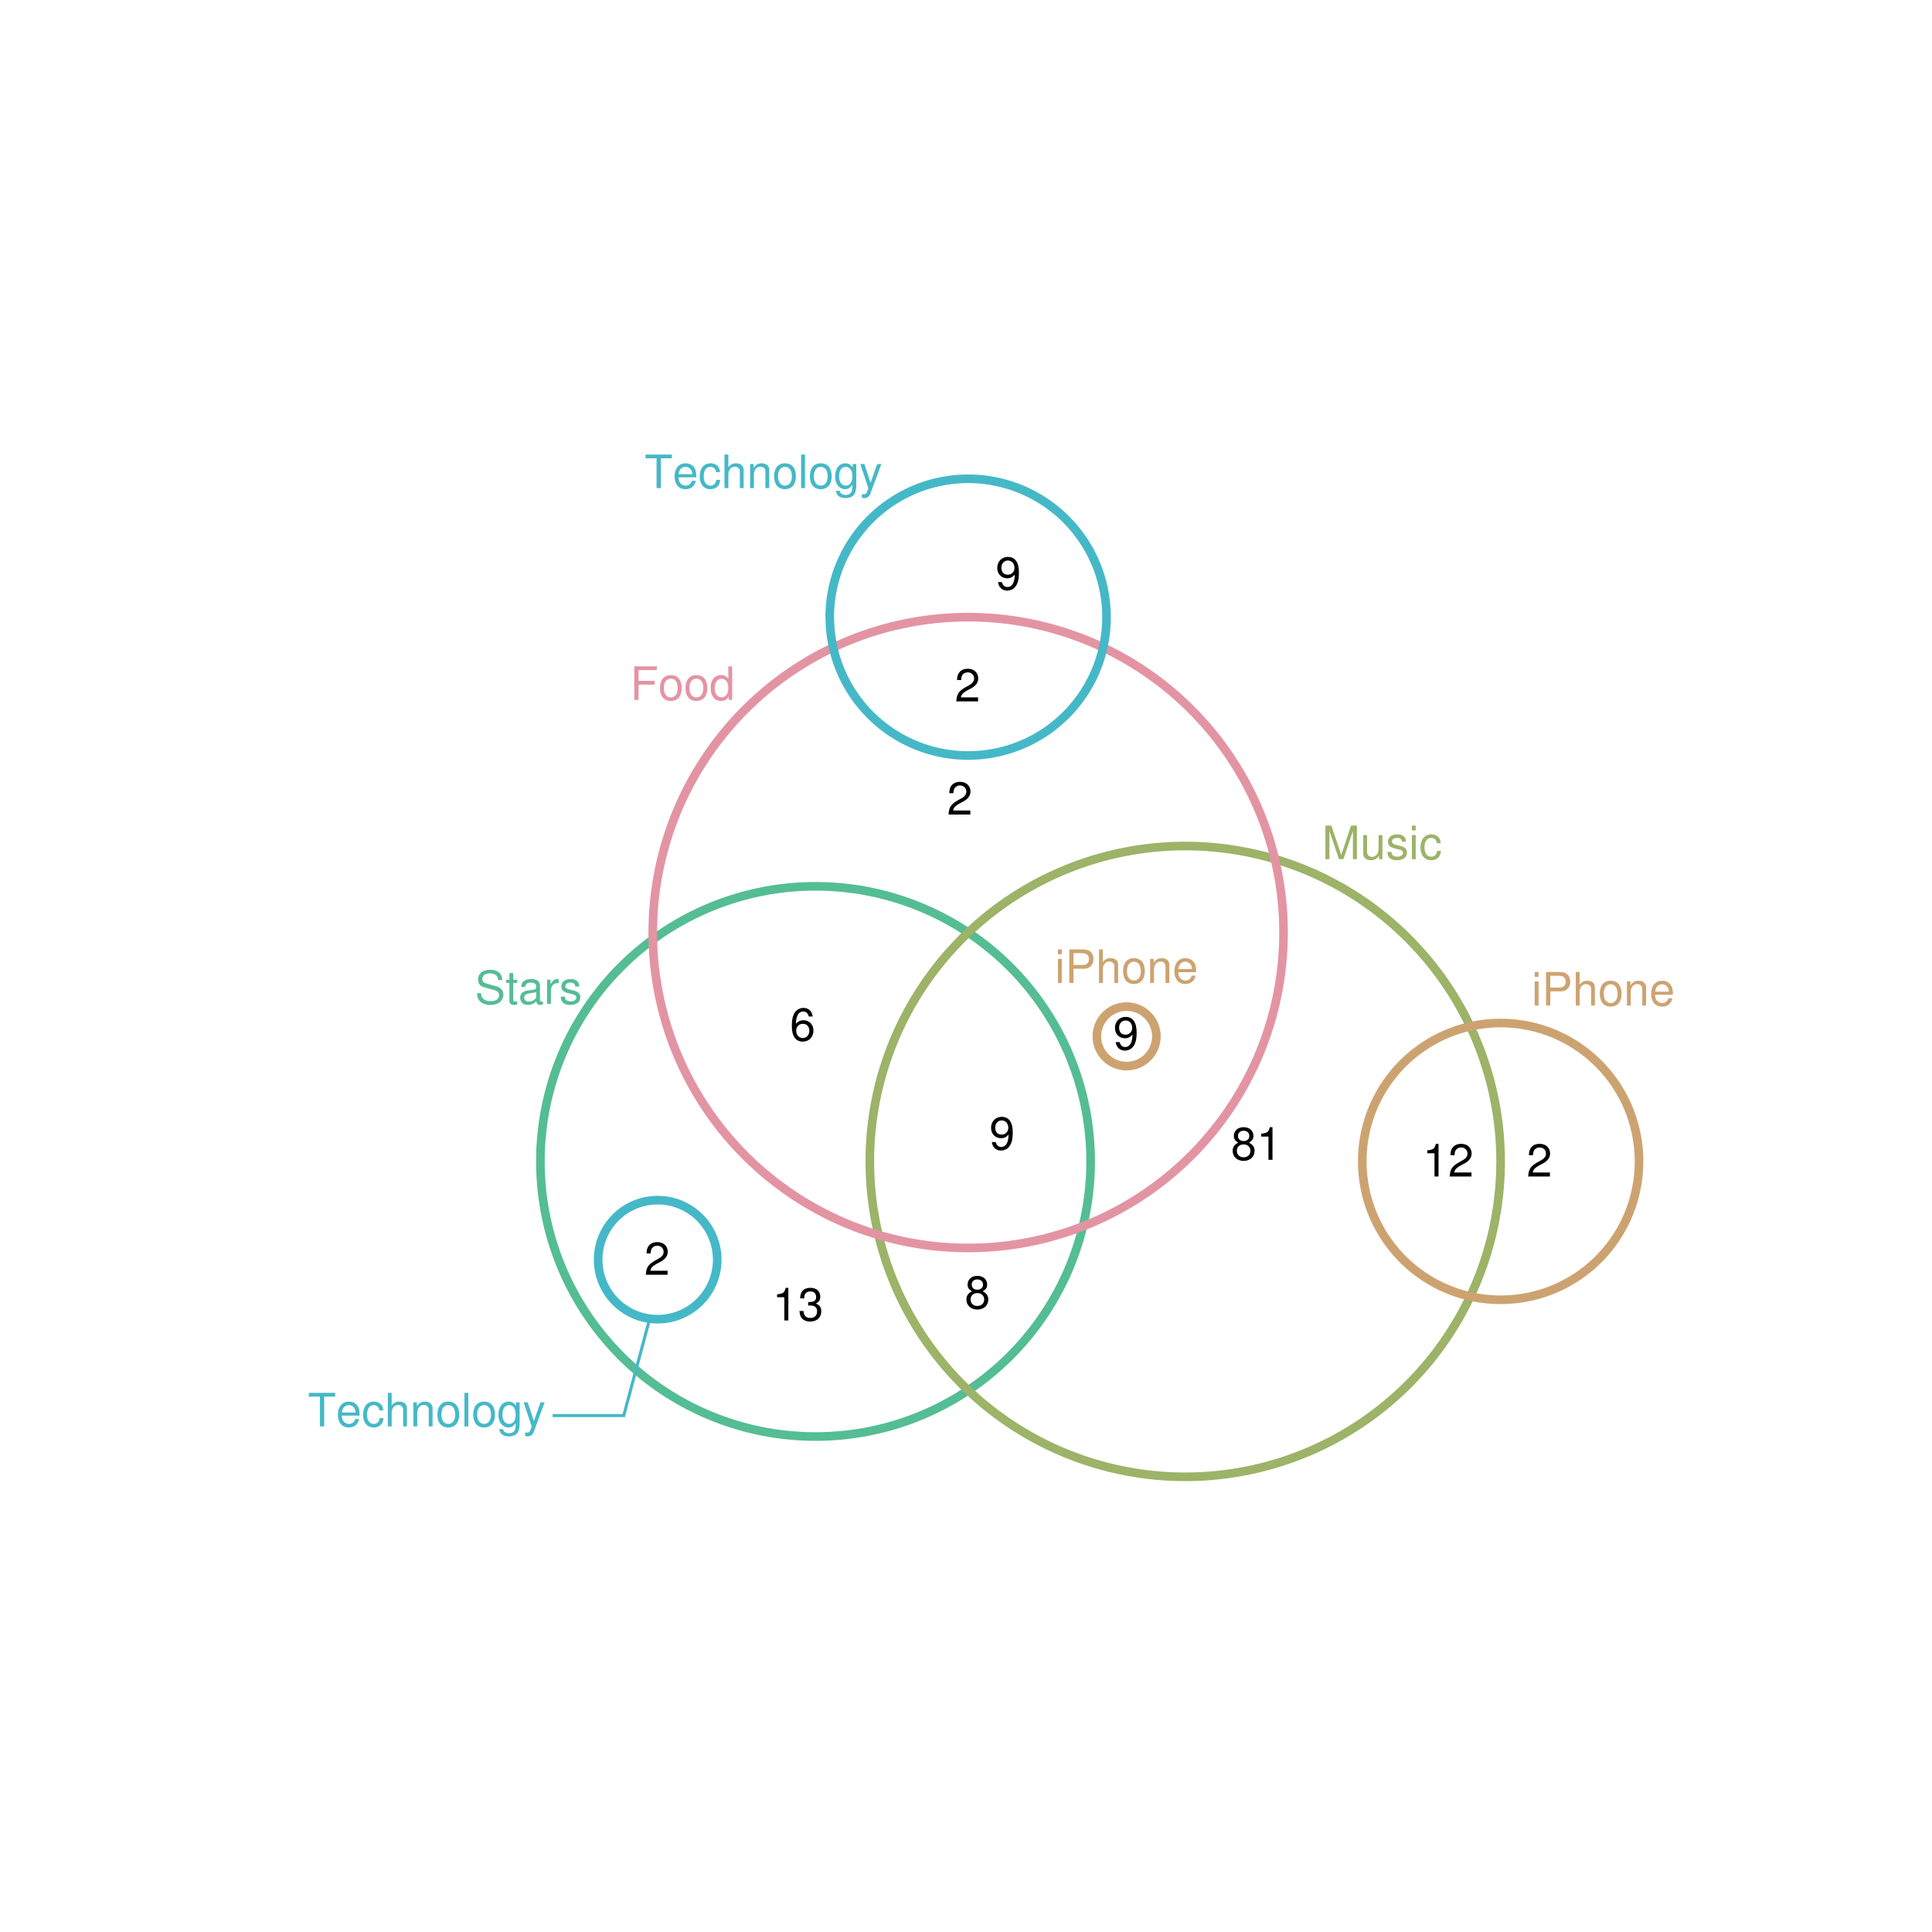 <?xml version="1.0" encoding="UTF-8" standalone="no"?>
<svg
   xmlns:dc="http://purl.org/dc/elements/1.1/"
   xmlns:cc="http://creativecommons.org/ns#"
   xmlns:rdf="http://www.w3.org/1999/02/22-rdf-syntax-ns#"
   xmlns:svg="http://www.w3.org/2000/svg"
   xmlns="http://www.w3.org/2000/svg"
   xmlns:xlink="http://www.w3.org/1999/xlink"
   xmlns:sodipodi="http://sodipodi.sourceforge.net/DTD/sodipodi-0.dtd"
   xmlns:inkscape="http://www.inkscape.org/namespaces/inkscape"
   width="504pt"
   height="504pt"
   viewBox="0 0 504 504"
   version="1.1"
   id="svg2"
   inkscape:version="0.91 r13725"
   sodipodi:docname="q11.zones.zones-icircles.svg">
  <sodipodi:namedview
     pagecolor="#ffffff"
     bordercolor="#666666"
     borderopacity="1"
     objecttolerance="10"
     gridtolerance="10"
     guidetolerance="10"
     inkscape:pageopacity="0"
     inkscape:pageshadow="2"
     inkscape:window-width="1920"
     inkscape:window-height="1016"
     id="namedview266"
     showgrid="false"
     inkscape:zoom="1.4984127"
     inkscape:cx="371.72356"
     inkscape:cy="336.38733"
     inkscape:window-x="0"
     inkscape:window-y="27"
     inkscape:window-maximized="1"
     inkscape:current-layer="svg2" />
  <defs
     id="defs4">
    <g
       id="g6">
      <symbol
         overflow="visible"
         id="glyph0-0">
        <path
           style="stroke:none;"
           d=""
           id="path9" />
      </symbol>
      <symbol
         overflow="visible"
         id="glyph0-1">
        <path
           style="stroke:none;"
           d="M 7.156 -6.188 C 7.141 -7.891 5.969 -8.891 3.953 -8.891 C 2.031 -8.891 0.844 -7.906 0.844 -6.328 C 0.844 -5.25 1.406 -4.578 2.562 -4.281 L 4.734 -3.703 C 5.828 -3.422 6.344 -2.969 6.344 -2.297 C 6.344 -1.828 6.078 -1.344 5.719 -1.078 C 5.359 -0.844 4.812 -0.703 4.109 -0.703 C 3.156 -0.703 2.516 -0.938 2.094 -1.438 C 1.766 -1.828 1.625 -2.25 1.625 -2.781 L 0.578 -2.781 C 0.594 -1.984 0.75 -1.453 1.094 -0.969 C 1.688 -0.156 2.703 0.281 4.031 0.281 C 5.078 0.281 5.922 0.031 6.484 -0.391 C 7.078 -0.859 7.453 -1.641 7.453 -2.406 C 7.453 -3.484 6.781 -4.266 5.594 -4.594 L 3.391 -5.188 C 2.344 -5.469 1.953 -5.812 1.953 -6.484 C 1.953 -7.375 2.734 -7.953 3.906 -7.953 C 5.297 -7.953 6.078 -7.312 6.094 -6.188 Z M 7.156 -6.188 "
           id="path12" />
      </symbol>
      <symbol
         overflow="visible"
         id="glyph0-2">
        <path
           style="stroke:none;"
           d="M 3.047 -6.281 L 2.016 -6.281 L 2.016 -8.016 L 1.016 -8.016 L 1.016 -6.281 L 0.172 -6.281 L 0.172 -5.469 L 1.016 -5.469 L 1.016 -0.719 C 1.016 -0.078 1.453 0.281 2.234 0.281 C 2.469 0.281 2.719 0.25 3.047 0.188 L 3.047 -0.641 C 2.922 -0.609 2.766 -0.594 2.562 -0.594 C 2.141 -0.594 2.016 -0.719 2.016 -1.156 L 2.016 -5.469 L 3.047 -5.469 Z M 3.047 -6.281 "
           id="path15" />
      </symbol>
      <symbol
         overflow="visible"
         id="glyph0-3">
        <path
           style="stroke:none;"
           d="M 6.422 -0.594 C 6.312 -0.562 6.266 -0.562 6.203 -0.562 C 5.859 -0.562 5.656 -0.75 5.656 -1.062 L 5.656 -4.75 C 5.656 -5.875 4.844 -6.469 3.297 -6.469 C 2.391 -6.469 1.625 -6.203 1.219 -5.734 C 0.922 -5.406 0.797 -5.047 0.781 -4.422 L 1.781 -4.422 C 1.875 -5.203 2.328 -5.547 3.266 -5.547 C 4.156 -5.547 4.672 -5.203 4.672 -4.609 L 4.672 -4.344 C 4.672 -3.922 4.422 -3.75 3.625 -3.641 C 2.203 -3.469 1.984 -3.422 1.609 -3.266 C 0.875 -2.969 0.5 -2.406 0.5 -1.578 C 0.5 -0.438 1.297 0.281 2.562 0.281 C 3.359 0.281 4 0 4.703 -0.641 C 4.781 -0.016 5.094 0.281 5.734 0.281 C 5.938 0.281 6.094 0.25 6.422 0.172 Z M 4.672 -1.984 C 4.672 -1.641 4.578 -1.438 4.266 -1.156 C 3.859 -0.797 3.375 -0.594 2.781 -0.594 C 2 -0.594 1.547 -0.969 1.547 -1.609 C 1.547 -2.266 1.984 -2.609 3.062 -2.766 C 4.109 -2.906 4.328 -2.953 4.672 -3.109 Z M 4.672 -1.984 "
           id="path18" />
      </symbol>
      <symbol
         overflow="visible"
         id="glyph0-4">
        <path
           style="stroke:none;"
           d="M 0.828 -6.281 L 0.828 0 L 1.844 0 L 1.844 -3.266 C 1.844 -4.156 2.062 -4.75 2.547 -5.094 C 2.859 -5.328 3.156 -5.406 3.859 -5.406 L 3.859 -6.438 C 3.688 -6.453 3.594 -6.469 3.469 -6.469 C 2.812 -6.469 2.328 -6.078 1.75 -5.141 L 1.75 -6.281 Z M 0.828 -6.281 "
           id="path21" />
      </symbol>
      <symbol
         overflow="visible"
         id="glyph0-5">
        <path
           style="stroke:none;"
           d="M 5.25 -4.531 C 5.25 -5.766 4.422 -6.469 2.969 -6.469 C 1.516 -6.469 0.562 -5.719 0.562 -4.547 C 0.562 -3.562 1.062 -3.094 2.562 -2.734 L 3.484 -2.516 C 4.188 -2.344 4.469 -2.094 4.469 -1.625 C 4.469 -1.047 3.875 -0.641 3 -0.641 C 2.453 -0.641 2 -0.797 1.75 -1.062 C 1.594 -1.25 1.531 -1.422 1.469 -1.875 L 0.406 -1.875 C 0.453 -0.422 1.266 0.281 2.922 0.281 C 4.5 0.281 5.516 -0.5 5.516 -1.719 C 5.516 -2.656 4.984 -3.172 3.734 -3.469 L 2.766 -3.703 C 1.953 -3.891 1.609 -4.156 1.609 -4.594 C 1.609 -5.172 2.125 -5.547 2.938 -5.547 C 3.75 -5.547 4.172 -5.203 4.203 -4.531 Z M 5.25 -4.531 "
           id="path24" />
      </symbol>
      <symbol
         overflow="visible"
         id="glyph0-6">
        <path
           style="stroke:none;"
           d="M 5.609 0 L 8.078 -7.328 L 8.078 0 L 9.125 0 L 9.125 -8.75 L 7.578 -8.75 L 5.047 -1.125 L 2.453 -8.75 L 0.906 -8.75 L 0.906 0 L 1.953 0 L 1.953 -7.328 L 4.438 0 Z M 5.609 0 "
           id="path27" />
      </symbol>
      <symbol
         overflow="visible"
         id="glyph0-7">
        <path
           style="stroke:none;"
           d="M 5.781 0 L 5.781 -6.281 L 4.781 -6.281 L 4.781 -2.719 C 4.781 -1.438 4.109 -0.594 3.078 -0.594 C 2.281 -0.594 1.781 -1.078 1.781 -1.844 L 1.781 -6.281 L 0.781 -6.281 L 0.781 -1.438 C 0.781 -0.391 1.562 0.281 2.781 0.281 C 3.703 0.281 4.297 -0.047 4.891 -0.875 L 4.891 0 Z M 5.781 0 "
           id="path30" />
      </symbol>
      <symbol
         overflow="visible"
         id="glyph0-8">
        <path
           style="stroke:none;"
           d="M 1.797 -6.281 L 0.797 -6.281 L 0.797 0 L 1.797 0 Z M 1.797 -8.75 L 0.797 -8.75 L 0.797 -7.484 L 1.797 -7.484 Z M 1.797 -8.75 "
           id="path33" />
      </symbol>
      <symbol
         overflow="visible"
         id="glyph0-9">
        <path
           style="stroke:none;"
           d="M 5.656 -4.172 C 5.609 -4.781 5.469 -5.188 5.234 -5.531 C 4.797 -6.125 4.047 -6.469 3.172 -6.469 C 1.469 -6.469 0.375 -5.125 0.375 -3.031 C 0.375 -1.016 1.453 0.281 3.156 0.281 C 4.656 0.281 5.609 -0.625 5.719 -2.156 L 4.719 -2.156 C 4.547 -1.156 4.031 -0.641 3.188 -0.641 C 2.078 -0.641 1.422 -1.547 1.422 -3.031 C 1.422 -4.609 2.062 -5.547 3.156 -5.547 C 4 -5.547 4.531 -5.047 4.641 -4.172 Z M 5.656 -4.172 "
           id="path36" />
      </symbol>
      <symbol
         overflow="visible"
         id="glyph0-10">
        <path
           style="stroke:none;"
           d="M 2.203 -3.984 L 6.375 -3.984 L 6.375 -4.969 L 2.203 -4.969 L 2.203 -7.766 L 6.953 -7.766 L 6.953 -8.75 L 1.078 -8.75 L 1.078 0 L 2.203 0 Z M 2.203 -3.984 "
           id="path39" />
      </symbol>
      <symbol
         overflow="visible"
         id="glyph0-11">
        <path
           style="stroke:none;"
           d="M 3.266 -6.469 C 1.5 -6.469 0.438 -5.203 0.438 -3.094 C 0.438 -0.984 1.484 0.281 3.281 0.281 C 5.047 0.281 6.125 -0.984 6.125 -3.047 C 6.125 -5.219 5.078 -6.469 3.266 -6.469 Z M 3.281 -5.547 C 4.406 -5.547 5.078 -4.625 5.078 -3.062 C 5.078 -1.578 4.375 -0.641 3.281 -0.641 C 2.156 -0.641 1.469 -1.578 1.469 -3.094 C 1.469 -4.609 2.156 -5.547 3.281 -5.547 Z M 3.281 -5.547 "
           id="path42" />
      </symbol>
      <symbol
         overflow="visible"
         id="glyph0-12">
        <path
           style="stroke:none;"
           d="M 5.938 -8.75 L 4.938 -8.75 L 4.938 -5.5 C 4.531 -6.125 3.859 -6.469 3.016 -6.469 C 1.375 -6.469 0.312 -5.156 0.312 -3.156 C 0.312 -1.031 1.359 0.281 3.047 0.281 C 3.906 0.281 4.516 -0.047 5.047 -0.828 L 5.047 0 L 5.938 0 Z M 3.188 -5.531 C 4.266 -5.531 4.938 -4.578 4.938 -3.078 C 4.938 -1.625 4.25 -0.656 3.188 -0.656 C 2.094 -0.656 1.359 -1.625 1.359 -3.094 C 1.359 -4.562 2.094 -5.531 3.188 -5.531 Z M 3.188 -5.531 "
           id="path45" />
      </symbol>
      <symbol
         overflow="visible"
         id="glyph0-13">
        <path
           style="stroke:none;"
           d="M 2.203 -3.703 L 4.953 -3.703 C 5.641 -3.703 6.188 -3.906 6.641 -4.328 C 7.172 -4.812 7.406 -5.375 7.406 -6.188 C 7.406 -7.828 6.438 -8.75 4.703 -8.75 L 1.094 -8.75 L 1.094 0 L 2.203 0 Z M 2.203 -4.688 L 2.203 -7.766 L 4.531 -7.766 C 5.609 -7.766 6.234 -7.188 6.234 -6.234 C 6.234 -5.266 5.609 -4.688 4.531 -4.688 Z M 2.203 -4.688 "
           id="path48" />
      </symbol>
      <symbol
         overflow="visible"
         id="glyph0-14">
        <path
           style="stroke:none;"
           d="M 0.844 -8.75 L 0.844 0 L 1.844 0 L 1.844 -3.469 C 1.844 -4.75 2.516 -5.594 3.547 -5.594 C 3.859 -5.594 4.188 -5.484 4.422 -5.297 C 4.719 -5.094 4.844 -4.797 4.844 -4.359 L 4.844 0 L 5.828 0 L 5.828 -4.75 C 5.828 -5.812 5.078 -6.469 3.859 -6.469 C 2.969 -6.469 2.422 -6.188 1.844 -5.422 L 1.844 -8.75 Z M 0.844 -8.75 "
           id="path51" />
      </symbol>
      <symbol
         overflow="visible"
         id="glyph0-15">
        <path
           style="stroke:none;"
           d="M 0.844 -6.281 L 0.844 0 L 1.844 0 L 1.844 -3.469 C 1.844 -4.75 2.516 -5.594 3.547 -5.594 C 4.344 -5.594 4.844 -5.109 4.844 -4.359 L 4.844 0 L 5.844 0 L 5.844 -4.75 C 5.844 -5.797 5.062 -6.469 3.859 -6.469 C 2.922 -6.469 2.312 -6.109 1.766 -5.234 L 1.766 -6.281 Z M 0.844 -6.281 "
           id="path54" />
      </symbol>
      <symbol
         overflow="visible"
         id="glyph0-16">
        <path
           style="stroke:none;"
           d="M 6.156 -2.812 C 6.156 -3.766 6.078 -4.344 5.906 -4.812 C 5.5 -5.844 4.531 -6.469 3.359 -6.469 C 1.609 -6.469 0.484 -5.125 0.484 -3.062 C 0.484 -1 1.578 0.281 3.344 0.281 C 4.781 0.281 5.766 -0.547 6.031 -1.906 L 5.016 -1.906 C 4.734 -1.078 4.172 -0.641 3.375 -0.641 C 2.734 -0.641 2.203 -0.938 1.859 -1.469 C 1.625 -1.828 1.531 -2.188 1.531 -2.812 Z M 1.547 -3.625 C 1.625 -4.781 2.344 -5.547 3.344 -5.547 C 4.328 -5.547 5.094 -4.734 5.094 -3.703 C 5.094 -3.672 5.094 -3.641 5.078 -3.625 Z M 1.547 -3.625 "
           id="path57" />
      </symbol>
      <symbol
         overflow="visible"
         id="glyph0-17">
        <path
           style="stroke:none;"
           d="M 4.25 -7.766 L 7.109 -7.766 L 7.109 -8.75 L 0.25 -8.75 L 0.25 -7.766 L 3.125 -7.766 L 3.125 0 L 4.25 0 Z M 4.25 -7.766 "
           id="path60" />
      </symbol>
      <symbol
         overflow="visible"
         id="glyph0-18">
        <path
           style="stroke:none;"
           d="M 1.828 -8.75 L 0.812 -8.75 L 0.812 0 L 1.828 0 Z M 1.828 -8.75 "
           id="path63" />
      </symbol>
      <symbol
         overflow="visible"
         id="glyph0-19">
        <path
           style="stroke:none;"
           d="M 4.938 -6.281 L 4.938 -5.375 C 4.438 -6.125 3.828 -6.469 3.031 -6.469 C 1.422 -6.469 0.344 -5.078 0.344 -3.031 C 0.344 -2 0.625 -1.156 1.141 -0.562 C 1.609 -0.031 2.281 0.281 2.938 0.281 C 3.734 0.281 4.281 -0.062 4.844 -0.859 L 4.844 -0.531 C 4.844 0.328 4.734 0.844 4.484 1.188 C 4.219 1.562 3.703 1.781 3.094 1.781 C 2.641 1.781 2.234 1.656 1.953 1.438 C 1.734 1.266 1.625 1.094 1.578 0.719 L 0.547 0.719 C 0.656 1.906 1.578 2.609 3.062 2.609 C 4 2.609 4.797 2.312 5.203 1.812 C 5.688 1.234 5.875 0.438 5.875 -1.031 L 5.875 -6.281 Z M 3.125 -5.547 C 4.219 -5.547 4.844 -4.625 4.844 -3.062 C 4.844 -1.562 4.203 -0.641 3.141 -0.641 C 2.047 -0.641 1.391 -1.578 1.391 -3.094 C 1.391 -4.609 2.062 -5.547 3.125 -5.547 Z M 3.125 -5.547 "
           id="path66" />
      </symbol>
      <symbol
         overflow="visible"
         id="glyph0-20">
        <path
           style="stroke:none;"
           d="M 4.656 -6.281 L 2.922 -1.391 L 1.312 -6.281 L 0.234 -6.281 L 2.359 0.031 L 1.984 1.016 C 1.828 1.469 1.594 1.625 1.172 1.625 C 1.031 1.625 0.859 1.609 0.641 1.562 L 0.641 2.453 C 0.859 2.562 1.062 2.609 1.312 2.609 C 1.641 2.609 1.984 2.516 2.25 2.312 C 2.562 2.094 2.75 1.828 2.938 1.312 L 5.734 -6.281 Z M 4.656 -6.281 "
           id="path69" />
      </symbol>
      <symbol
         overflow="visible"
         id="glyph0-21">
        <path
           style="stroke:none;"
           d="M 6.078 -1.047 L 1.594 -1.047 C 1.703 -1.734 2.094 -2.188 3.125 -2.797 L 4.328 -3.438 C 5.516 -4.094 6.125 -4.969 6.125 -6.016 C 6.125 -6.719 5.844 -7.375 5.344 -7.844 C 4.844 -8.297 4.219 -8.516 3.406 -8.516 C 2.328 -8.516 1.531 -8.125 1.062 -7.406 C 0.75 -6.953 0.625 -6.422 0.594 -5.562 L 1.656 -5.562 C 1.688 -6.125 1.766 -6.484 1.906 -6.75 C 2.188 -7.266 2.734 -7.578 3.375 -7.578 C 4.328 -7.578 5.047 -6.906 5.047 -5.984 C 5.047 -5.312 4.656 -4.734 3.906 -4.312 L 2.797 -3.688 C 1.016 -2.672 0.5 -1.875 0.406 0 L 6.078 0 Z M 6.078 -1.047 "
           id="path72" />
      </symbol>
      <symbol
         overflow="visible"
         id="glyph0-22">
        <path
           style="stroke:none;"
           d="M 0.641 -1.938 C 0.844 -0.547 1.75 0.281 3.047 0.281 C 3.984 0.281 4.844 -0.188 5.328 -0.938 C 5.875 -1.766 6.109 -2.812 6.109 -4.359 C 6.109 -5.781 5.891 -6.703 5.391 -7.453 C 4.922 -8.141 4.172 -8.516 3.234 -8.516 C 1.625 -8.516 0.453 -7.312 0.453 -5.641 C 0.453 -4.062 1.531 -2.938 3.078 -2.938 C 3.875 -2.938 4.469 -3.234 5.016 -3.891 C 5 -1.812 4.328 -0.656 3.125 -0.656 C 2.375 -0.656 1.859 -1.125 1.688 -1.938 Z M 3.234 -7.578 C 4.219 -7.578 4.953 -6.766 4.953 -5.656 C 4.953 -4.625 4.219 -3.875 3.188 -3.875 C 2.172 -3.875 1.531 -4.578 1.531 -5.719 C 1.531 -6.797 2.25 -7.578 3.234 -7.578 Z M 3.234 -7.578 "
           id="path75" />
      </symbol>
      <symbol
         overflow="visible"
         id="glyph0-23">
        <path
           style="stroke:none;"
           d="M 3.109 -6.062 L 3.109 0 L 4.156 0 L 4.156 -8.516 L 3.469 -8.516 C 3.094 -7.203 2.859 -7.016 1.219 -6.812 L 1.219 -6.062 Z M 3.109 -6.062 "
           id="path78" />
      </symbol>
      <symbol
         overflow="visible"
         id="glyph0-24">
        <path
           style="stroke:none;"
           d="M 5.969 -6.281 C 5.766 -7.688 4.859 -8.516 3.562 -8.516 C 2.625 -8.516 1.781 -8.047 1.281 -7.297 C 0.75 -6.469 0.516 -5.422 0.516 -3.875 C 0.516 -2.453 0.734 -1.531 1.234 -0.781 C 1.688 -0.094 2.438 0.281 3.375 0.281 C 4.984 0.281 6.156 -0.922 6.156 -2.594 C 6.156 -4.172 5.078 -5.297 3.547 -5.297 C 2.719 -5.297 2.047 -4.969 1.594 -4.344 C 1.609 -6.422 2.281 -7.578 3.484 -7.578 C 4.234 -7.578 4.75 -7.109 4.922 -6.281 Z M 3.422 -4.359 C 4.438 -4.359 5.078 -3.641 5.078 -2.516 C 5.078 -1.438 4.359 -0.656 3.391 -0.656 C 2.406 -0.656 1.656 -1.469 1.656 -2.562 C 1.656 -3.625 2.375 -4.359 3.422 -4.359 Z M 3.422 -4.359 "
           id="path81" />
      </symbol>
      <symbol
         overflow="visible"
         id="glyph0-25">
        <path
           style="stroke:none;"
           d="M 4.688 -4.469 C 5.562 -5 5.859 -5.438 5.859 -6.234 C 5.859 -7.578 4.812 -8.516 3.297 -8.516 C 1.797 -8.516 0.75 -7.578 0.75 -6.234 C 0.75 -5.453 1.031 -5.016 1.891 -4.469 C 0.922 -4.016 0.438 -3.297 0.438 -2.359 C 0.438 -0.797 1.625 0.281 3.297 0.281 C 4.984 0.281 6.156 -0.797 6.156 -2.359 C 6.156 -3.297 5.672 -4.016 4.688 -4.469 Z M 3.297 -7.578 C 4.203 -7.578 4.781 -7.047 4.781 -6.219 C 4.781 -5.422 4.188 -4.891 3.297 -4.891 C 2.406 -4.891 1.828 -5.422 1.828 -6.234 C 1.828 -7.047 2.406 -7.578 3.297 -7.578 Z M 3.297 -4.016 C 4.359 -4.016 5.078 -3.344 5.078 -2.344 C 5.078 -1.328 4.359 -0.656 3.281 -0.656 C 2.25 -0.656 1.531 -1.344 1.531 -2.344 C 1.531 -3.344 2.25 -4.016 3.297 -4.016 Z M 3.297 -4.016 "
           id="path84" />
      </symbol>
      <symbol
         overflow="visible"
         id="glyph0-26">
        <path
           style="stroke:none;"
           d="M 2.656 -3.906 L 3.234 -3.906 C 4.391 -3.906 4.984 -3.391 4.984 -2.359 C 4.984 -1.297 4.328 -0.656 3.234 -0.656 C 2.078 -0.656 1.516 -1.234 1.438 -2.469 L 0.391 -2.469 C 0.438 -1.781 0.547 -1.344 0.75 -0.953 C 1.188 -0.141 2.031 0.281 3.188 0.281 C 4.938 0.281 6.078 -0.766 6.078 -2.375 C 6.078 -3.453 5.656 -4.062 4.625 -4.406 C 5.422 -4.719 5.812 -5.312 5.812 -6.172 C 5.812 -7.625 4.844 -8.516 3.234 -8.516 C 1.516 -8.516 0.594 -7.578 0.562 -5.766 L 1.625 -5.766 C 1.625 -6.281 1.688 -6.562 1.812 -6.828 C 2.047 -7.297 2.578 -7.578 3.234 -7.578 C 4.172 -7.578 4.734 -7.031 4.734 -6.125 C 4.734 -5.531 4.531 -5.172 4.062 -4.984 C 3.766 -4.859 3.391 -4.812 2.656 -4.797 Z M 2.656 -3.906 "
           id="path87" />
      </symbol>
    </g>
  </defs>
  <path
     inkscape:connector-curvature="0"
     id="path92"
     d="m 140.973,302.977 0.004,0.719 0.012,0.715 0.019,0.719 0.023,0.719 0.031,0.715 0.039,0.719 0.047,0.715 0.055,0.715 0.062,0.715 0.066,0.715 0.074,0.715 0.082,0.711 0.09,0.715 0.098,0.711 0.105,0.711 0.109,0.707 0.117,0.707 0.125,0.707 0.133,0.707 0.137,0.703 0.148,0.703 0.152,0.699 0.16,0.699 0.168,0.699 0.172,0.695 0.184,0.695 0.188,0.691 0.195,0.691 0.199,0.691 0.211,0.684 0.215,0.688 0.223,0.68 0.23,0.68 0.234,0.68 0.242,0.676 0.25,0.672 0.258,0.672 0.262,0.668 0.27,0.664 0.277,0.664 0.281,0.656 0.289,0.66 0.297,0.652 0.301,0.652 0.309,0.645 0.316,0.645 0.32,0.645 0.328,0.637 0.336,0.637 0.34,0.629 0.348,0.629 0.355,0.625 0.359,0.621 0.363,0.617 0.375,0.613 0.379,0.609 0.383,0.605 0.391,0.605 0.395,0.598 0.402,0.594 0.41,0.59 0.414,0.586 0.418,0.582 0.426,0.578 0.434,0.574 0.438,0.566 0.441,0.566 0.449,0.559 0.453,0.559 0.461,0.551 0.465,0.547 0.469,0.539 0.477,0.539 0.48,0.531 0.488,0.527 0.492,0.523 0.496,0.52 0.5,0.512 0.508,0.508 0.512,0.504 0.52,0.496 0.523,0.492 0.527,0.488 0.531,0.48 0.535,0.477 0.543,0.469 0.547,0.469 0.551,0.457 0.555,0.457 0.559,0.449 0.566,0.441 0.566,0.438 0.574,0.434 0.578,0.426 0.582,0.418 0.586,0.418 0.59,0.406 0.594,0.402 0.598,0.398 0.602,0.391 0.605,0.383 0.609,0.379 0.613,0.375 0.617,0.363 0.621,0.363 0.625,0.352 0.629,0.348 0.629,0.344 1.273,0.664 0.641,0.32 0.645,0.316 0.648,0.309 0.648,0.305 0.656,0.297 0.656,0.289 0.66,0.281 0.66,0.277 0.664,0.27 0.668,0.266 0.672,0.258 0.672,0.25 0.676,0.242 0.676,0.234 0.68,0.23 0.684,0.223 0.684,0.219 0.688,0.207 0.688,0.203 0.691,0.195 0.691,0.188 0.695,0.184 0.695,0.172 0.699,0.168 0.699,0.16 0.699,0.156 0.703,0.145 0.703,0.141 0.707,0.133 0.707,0.125 0.707,0.117 0.711,0.113 0.707,0.105 0.711,0.094 0.715,0.094 0.711,0.082 0.715,0.074 0.715,0.07 0.715,0.059 0.715,0.055 0.715,0.047 0.719,0.043 0.715,0.031 0.719,0.027 0.719,0.016 0.715,0.012 0.719,0.004 0.719,0 0.715,-0.012 0.719,-0.016 0.719,-0.027 0.715,-0.031 0.719,-0.039 0.715,-0.047 0.715,-0.051 0.715,-0.062 0.715,-0.066 0.715,-0.074 0.715,-0.082 0.711,-0.09 0.711,-0.094 0.711,-0.105 0.707,-0.109 0.711,-0.117 0.703,-0.125 0.707,-0.129 0.703,-0.141 0.703,-0.145 0.703,-0.152 0.699,-0.16 0.699,-0.168 0.695,-0.172 0.695,-0.18 0.691,-0.188 0.691,-0.195 0.688,-0.203 0.688,-0.207 0.684,-0.215 0.684,-0.223 0.68,-0.227 0.68,-0.234 0.676,-0.242 0.672,-0.25 0.672,-0.258 0.668,-0.262 0.664,-0.27 0.664,-0.273 0.66,-0.281 0.656,-0.289 0.652,-0.297 0.652,-0.301 0.648,-0.309 0.645,-0.316 0.641,-0.32 0.641,-0.328 0.633,-0.336 0.633,-0.34 0.629,-0.344 0.625,-0.355 0.621,-0.359 0.617,-0.363 0.613,-0.371 0.609,-0.379 0.609,-0.383 0.602,-0.391 0.598,-0.395 0.594,-0.402 0.594,-0.41 0.586,-0.414 0.582,-0.418 0.578,-0.426 0.574,-0.43 0.57,-0.438 0.562,-0.441 0.562,-0.449 0.555,-0.453 0.551,-0.461 0.547,-0.465 0.543,-0.469 0.539,-0.477 0.531,-0.48 0.527,-0.484 0.523,-0.492 0.52,-0.496 0.512,-0.504 0.508,-0.504 0.504,-0.512 0.992,-1.039 0.484,-0.527 0.484,-0.531 0.477,-0.539 0.473,-0.539 0.465,-0.547 0.461,-0.551 0.453,-0.555 0.449,-0.559 0.445,-0.562 0.438,-0.57 0.434,-0.574 0.426,-0.574 0.422,-0.582 0.414,-0.586 0.41,-0.59 0.402,-0.594 0.395,-0.598 0.395,-0.602 0.383,-0.605 0.379,-0.609 0.375,-0.613 0.367,-0.617 0.359,-0.621 0.355,-0.621 0.348,-0.629 0.34,-0.633 0.336,-0.633 0.332,-0.637 0.32,-0.641 0.316,-0.645 0.312,-0.648 0.301,-0.648 0.297,-0.656 0.293,-0.656 0.281,-0.66 0.277,-0.66 0.273,-0.664 0.262,-0.668 0.258,-0.668 0.25,-0.676 0.246,-0.672 0.234,-0.68 0.23,-0.68 0.223,-0.68 0.219,-0.688 0.211,-0.684 0.199,-0.691 0.199,-0.688 0.188,-0.695 0.184,-0.691 0.176,-0.695 0.168,-0.699 0.16,-0.699 0.152,-0.699 0.148,-0.703 0.141,-0.703 0.133,-0.707 0.125,-0.707 0.121,-0.707 0.109,-0.711 0.105,-0.707 0.098,-0.711 0.09,-0.715 0.086,-0.711 0.074,-0.715 0.07,-0.715 0.062,-0.715 0.055,-0.715 0.047,-0.715 0.043,-0.719 0.031,-0.715 0.027,-0.719 0.019,-0.715 0.012,-0.719 0.004,-0.719 -0.004,-0.715 -0.008,-0.719 -0.016,-0.719 -0.023,-0.715 -0.031,-0.719 -0.039,-0.715 -0.047,-0.719 -0.051,-0.715 -0.062,-0.715 -0.066,-0.715 -0.074,-0.715 -0.082,-0.711 -0.086,-0.715 -0.098,-0.711 -0.102,-0.711 -0.109,-0.707 -0.117,-0.707 -0.125,-0.707 -0.129,-0.707 -0.137,-0.703 -0.145,-0.703 -0.152,-0.703 -0.16,-0.699 -0.168,-0.699 -0.172,-0.695 -0.18,-0.695 -0.188,-0.691 -0.191,-0.691 -0.203,-0.691 -0.207,-0.684 -0.215,-0.688 -0.219,-0.684 -0.23,-0.68 -0.234,-0.676 -0.242,-0.676 -0.246,-0.676 -0.258,-0.668 -0.262,-0.672 -0.266,-0.664 -0.277,-0.664 -0.281,-0.66 -0.289,-0.656 -0.293,-0.652 -0.301,-0.652 -0.309,-0.648 -0.316,-0.645 -0.32,-0.645 -0.328,-0.637 -0.332,-0.637 -0.34,-0.633 -0.348,-0.625 -0.352,-0.625 -0.359,-0.625 -0.363,-0.617 -0.371,-0.613 -0.379,-0.609 -0.383,-0.609 -0.387,-0.602 -0.797,-1.195 -0.41,-0.59 -0.41,-0.586 -0.422,-0.582 -0.422,-0.578 -0.434,-0.574 -0.434,-0.57 -0.441,-0.566 -0.449,-0.562 -0.453,-0.555 -0.922,-1.102 -0.945,-1.078 -0.48,-0.535 -0.488,-0.527 -0.488,-0.523 -0.496,-0.52 -0.504,-0.512 -0.504,-0.508 -0.512,-0.504 -0.516,-0.5 -0.523,-0.492 -0.527,-0.488 -0.531,-0.48 -0.535,-0.48 -0.539,-0.469 -0.547,-0.469 -0.551,-0.461 -0.555,-0.453 -0.559,-0.449 -0.562,-0.445 -0.57,-0.438 -0.57,-0.434 -0.578,-0.43 -1.164,-0.836 -0.59,-0.41 -0.594,-0.402 -0.598,-0.398 -0.602,-0.391 -0.605,-0.387 -0.609,-0.379 -0.613,-0.375 -0.617,-0.367 -0.617,-0.359 -0.625,-0.355 -0.629,-0.348 -0.629,-0.344 -0.633,-0.336 -0.641,-0.328 -0.641,-0.324 -0.641,-0.316 -0.648,-0.312 -0.652,-0.305 -0.652,-0.297 -0.656,-0.289 -0.656,-0.285 -0.664,-0.277 -0.664,-0.27 -0.668,-0.266 -0.668,-0.258 -0.672,-0.25 -0.676,-0.246 -0.676,-0.238 -0.68,-0.23 -0.684,-0.223 -0.684,-0.219 -0.688,-0.211 -0.688,-0.203 -0.691,-0.195 -0.691,-0.191 -0.691,-0.18 -0.699,-0.176 -0.695,-0.172 -0.699,-0.16 -0.703,-0.156 -0.699,-0.145 -0.703,-0.141 -0.707,-0.137 -0.707,-0.125 -0.707,-0.121 -0.707,-0.113 -1.422,-0.203 -0.711,-0.09 -0.715,-0.086 -0.711,-0.074 -0.715,-0.07 -0.715,-0.062 -0.719,-0.055 -0.715,-0.051 -0.715,-0.039 -0.719,-0.035 -0.715,-0.027 -0.719,-0.019 -0.719,-0.012 -0.715,-0.004 -0.719,0 -0.719,0.008 -0.719,0.019 -0.715,0.023 -0.719,0.027 -0.715,0.039 -0.719,0.047 -0.715,0.051 -0.715,0.059 -0.715,0.066 -0.715,0.074 -0.711,0.078 -0.715,0.09 -0.711,0.094 -0.707,0.102 -0.711,0.109 -0.707,0.117 -0.707,0.125 -0.707,0.129 -0.703,0.137 -0.703,0.145 -0.703,0.152 -0.699,0.156 -0.699,0.168 -0.695,0.172 -0.695,0.18 -0.695,0.188 -0.688,0.191 -0.691,0.199 -0.688,0.207 -0.684,0.215 -0.684,0.219 -0.68,0.23 -0.68,0.234 -0.676,0.238 -0.672,0.25 -0.672,0.254 -0.668,0.262 -0.668,0.27 -0.66,0.273 -0.66,0.281 -0.66,0.285 -0.652,0.297 -0.652,0.301 -0.648,0.309 -0.645,0.312 -0.645,0.32 -0.637,0.328 -0.637,0.332 -0.633,0.34 -0.629,0.344 -0.625,0.352 -0.621,0.359 -0.621,0.363 -0.613,0.371 -0.609,0.379 -0.609,0.383 -0.602,0.387 -0.602,0.395 -0.594,0.402 -0.59,0.406 -0.59,0.414 -0.582,0.418 -0.578,0.422 -0.574,0.43 -0.57,0.438 -0.566,0.441 -0.562,0.449 -0.555,0.449 -0.555,0.461 -0.547,0.461 -0.543,0.473 -0.539,0.473 -0.531,0.48 -0.531,0.484 -0.523,0.492 -0.516,0.496 -0.516,0.5 -0.508,0.508 -0.504,0.508 -0.5,0.516 -0.492,0.523 -0.488,0.527 -0.484,0.527 -0.477,0.539 -0.473,0.539 -0.469,0.543 -0.461,0.551 -0.453,0.555 -0.453,0.559 -0.441,0.562 -0.441,0.57 -0.434,0.57 -0.426,0.578 -0.422,0.578 -0.418,0.586 -0.41,0.59 -0.402,0.594 -0.398,0.598 -0.391,0.598 -0.387,0.605 -0.383,0.609 -0.371,0.613 -0.371,0.617 -0.359,0.617 -0.355,0.625 -0.352,0.625 -0.34,0.633 -0.336,0.633 -0.332,0.637 -0.324,0.641 -0.316,0.645 -0.312,0.648 -0.305,0.648 -0.297,0.652 -0.293,0.656 -0.285,0.66 -0.277,0.66 -0.27,0.664 -0.266,0.668 -0.258,0.668 -0.254,0.672 -0.242,0.676 -0.238,0.676 -0.234,0.68 -0.223,0.684 -0.219,0.684 -0.211,0.684 -0.203,0.688 -0.195,0.691 -0.191,0.691 -0.184,0.695 -0.176,0.695 -0.172,0.699 -0.16,0.695 -0.156,0.703 -0.148,0.703 -0.141,0.703 -0.133,0.703 -0.129,0.707 -0.121,0.707 -0.113,0.711 -0.105,0.707 -0.098,0.711 -0.094,0.715 -0.082,0.711 -0.078,0.715 -0.07,0.711 -0.062,0.715 -0.059,0.719 -0.047,0.715 -0.043,0.715 -0.035,0.719 -0.027,0.715 -0.019,0.719 -0.012,0.719 -0.008,0.715 0,0.23"
     style="fill:none;stroke:#54bd94;stroke-width:2.25;stroke-linecap:round;stroke-linejoin:round;stroke-miterlimit:10;stroke-opacity:1" />
  <g
     id="g94"
     style="fill:#54bd94;fill-opacity:1"
     transform="translate(11.746,27.229)">
    <use
       height="100%"
       width="100%"
       id="use96"
       y="234.646"
       x="112.121"
       xlink:href="#glyph0-1" />
    <use
       height="100%"
       width="100%"
       id="use98"
       y="234.646"
       x="120.125"
       xlink:href="#glyph0-2" />
    <use
       height="100%"
       width="100%"
       id="use100"
       y="234.646"
       x="123.461"
       xlink:href="#glyph0-3" />
    <use
       height="100%"
       width="100%"
       id="use102"
       y="234.646"
       x="130.133"
       xlink:href="#glyph0-4" />
    <use
       height="100%"
       width="100%"
       id="use104"
       y="234.646"
       x="134.129"
       xlink:href="#glyph0-5" />
  </g>
  <path
     inkscape:connector-curvature="0"
     id="path106"
     d="m 226.91,302.977 0.004,0.824 0.012,0.82 0.019,0.824 0.031,0.82 0.035,0.824 0.047,0.82 0.051,0.82 0.062,0.82 0.07,0.82 0.078,0.82 0.086,0.816 0.094,0.82 0.105,0.816 0.109,0.812 0.117,0.816 0.129,0.812 0.137,0.812 0.141,0.809 0.152,0.809 0.16,0.809 0.168,0.805 0.176,0.805 0.184,0.801 0.191,0.801 0.199,0.797 0.207,0.797 0.215,0.797 0.223,0.789 0.23,0.789 0.242,0.789 0.246,0.785 0.254,0.781 0.262,0.781 0.273,0.777 0.277,0.773 0.285,0.77 0.293,0.77 0.305,0.766 0.309,0.762 0.316,0.762 0.324,0.758 0.332,0.75 0.336,0.75 0.348,0.746 0.355,0.742 0.359,0.742 0.371,0.734 0.375,0.73 0.383,0.73 0.395,0.723 0.395,0.719 0.406,0.719 0.414,0.711 0.418,0.707 0.426,0.703 0.434,0.699 0.441,0.695 0.449,0.691 0.453,0.684 0.461,0.684 0.469,0.676 0.473,0.672 0.484,0.668 0.488,0.664 0.492,0.656 0.504,0.652 0.508,0.648 0.512,0.641 0.52,0.637 0.527,0.633 0.535,0.629 0.539,0.621 0.547,0.613 0.551,0.613 0.559,0.602 0.562,0.602 0.57,0.594 0.574,0.586 0.582,0.582 0.59,0.578 0.59,0.57 0.602,0.562 0.602,0.559 0.613,0.555 0.613,0.543 0.621,0.543 0.625,0.531 0.633,0.527 0.637,0.523 1.289,1.023 0.652,0.5 0.656,0.496 0.664,0.488 0.668,0.48 0.672,0.477 0.676,0.469 0.68,0.461 0.688,0.457 0.688,0.445 0.695,0.441 0.699,0.434 0.703,0.43 0.707,0.418 0.711,0.414 0.719,0.406 0.719,0.398 0.723,0.391 0.727,0.383 0.734,0.379 0.734,0.367 0.738,0.363 0.742,0.355 0.746,0.348 0.75,0.34 0.754,0.332 0.754,0.324 0.758,0.316 0.766,0.312 0.766,0.301 0.766,0.293 0.773,0.289 0.773,0.277 0.777,0.273 0.777,0.262 0.785,0.254 0.781,0.25 0.789,0.238 0.789,0.234 0.793,0.223 0.793,0.215 0.797,0.211 0.797,0.199 0.801,0.191 0.801,0.184 0.805,0.176 0.805,0.168 0.809,0.16 0.809,0.152 0.809,0.145 0.812,0.137 0.812,0.129 0.812,0.117 0.816,0.113 0.816,0.102 0.816,0.094 0.82,0.09 0.816,0.078 0.82,0.07 0.82,0.062 0.824,0.055 0.82,0.043 0.82,0.039 0.824,0.031 0.82,0.019 0.824,0.012 0.824,0.008 0.82,-0.004 0.824,-0.012 0.824,-0.019 0.82,-0.031 0.82,-0.035 0.824,-0.043 0.82,-0.055 0.82,-0.059 0.82,-0.07 0.82,-0.078 0.816,-0.086 0.816,-0.094 0.816,-0.102 0.816,-0.109 0.816,-0.117 0.812,-0.129 0.812,-0.133 0.809,-0.145 0.809,-0.148 0.809,-0.16 0.805,-0.168 0.805,-0.176 0.801,-0.18 0.801,-0.191 0.801,-0.199 0.797,-0.207 0.793,-0.215 0.793,-0.223 0.789,-0.23 0.785,-0.238 0.785,-0.246 0.785,-0.258 0.777,-0.262 0.777,-0.27 0.777,-0.277 0.77,-0.285 0.77,-0.293 0.766,-0.301 0.762,-0.309 0.762,-0.316 0.758,-0.324 0.75,-0.328 0.75,-0.34 0.746,-0.348 0.746,-0.352 0.738,-0.363 0.734,-0.367 0.734,-0.375 0.727,-0.383 0.727,-0.391 0.719,-0.398 0.715,-0.402 0.715,-0.414 0.707,-0.418 0.703,-0.426 0.699,-0.434 0.695,-0.441 0.691,-0.445 0.688,-0.453 0.684,-0.461 0.676,-0.469 0.672,-0.473 0.668,-0.48 0.664,-0.488 0.656,-0.496 0.652,-0.5 0.648,-0.508 0.645,-0.512 0.637,-0.52 0.633,-0.527 0.625,-0.535 0.621,-0.535 0.617,-0.547 0.613,-0.551 0.605,-0.559 0.598,-0.562 0.594,-0.57 0.59,-0.574 0.582,-0.582 0.578,-0.586 0.57,-0.594 0.562,-0.598 0.559,-0.605 0.555,-0.609 0.547,-0.613 0.539,-0.621 0.535,-0.625 0.527,-0.633 0.523,-0.637 0.512,-0.641 0.512,-0.645 0.5,-0.652 0.496,-0.656 0.488,-0.664 0.484,-0.664 0.477,-0.672 0.469,-0.676 0.461,-0.684 0.457,-0.684 0.449,-0.691 0.441,-0.691 0.434,-0.699 0.426,-0.703 0.422,-0.707 0.414,-0.711 0.406,-0.719 0.398,-0.719 0.395,-0.723 0.383,-0.727 0.379,-0.73 0.367,-0.734 0.363,-0.738 0.355,-0.742 0.348,-0.746 0.344,-0.75 0.332,-0.754 0.324,-0.754 0.316,-0.758 0.312,-0.766 0.301,-0.762 0.297,-0.77 0.285,-0.773 0.281,-0.773 0.273,-0.773 0.262,-0.781 0.258,-0.781 0.246,-0.785 0.242,-0.785 0.23,-0.789 0.227,-0.793 0.215,-0.793 0.211,-0.797 0.199,-0.797 0.195,-0.801 0.184,-0.801 0.176,-0.805 0.168,-0.805 0.164,-0.809 0.152,-0.809 0.145,-0.809 0.137,-0.812 0.125,-0.812 0.121,-0.812 0.113,-0.816 0.102,-0.816 0.098,-0.816 0.086,-0.82 0.082,-0.816 0.07,-0.82 0.062,-0.82 0.055,-0.82 0.047,-0.824 0.039,-0.82 0.027,-0.824 0.023,-0.82 0.016,-0.824 0.004,-0.82 -0.004,-0.824 -0.012,-0.824 -0.016,-0.82 -0.031,-0.824 -0.035,-0.82 -0.043,-0.824 -0.051,-0.82 -0.062,-0.82 -0.066,-0.82 -0.078,-0.82 -0.086,-0.816 -0.09,-0.816 -0.102,-0.816 -0.109,-0.816 -0.121,-0.816 -0.125,-0.812 -0.133,-0.812 -0.141,-0.809 -0.152,-0.809 -0.156,-0.809 -0.168,-0.805 -0.172,-0.805 -0.184,-0.805 -0.191,-0.801 -0.199,-0.797 -0.203,-0.797 -0.215,-0.793 -0.223,-0.793 -0.23,-0.789 -0.238,-0.789 -0.246,-0.785 -0.254,-0.781 -0.262,-0.781 -0.27,-0.777 -0.277,-0.773 -0.285,-0.773 -0.289,-0.77 -0.301,-0.766 -0.309,-0.762 -0.316,-0.762 -0.32,-0.758 -0.332,-0.754 -0.34,-0.75 -0.344,-0.746 -0.352,-0.742 -0.363,-0.742 -0.367,-0.734 -0.375,-0.73 -0.383,-0.73 -0.391,-0.723 -0.395,-0.723 -0.406,-0.715 -0.41,-0.715 -0.418,-0.707 -0.426,-0.707 -0.434,-0.699 -0.438,-0.695 -0.445,-0.691 -0.457,-0.688 -0.457,-0.68 -0.469,-0.68 -0.473,-0.672 -0.48,-0.668 -0.488,-0.664 -0.492,-0.656 -0.5,-0.656 -0.508,-0.645 -0.512,-0.645 -0.52,-0.637 -0.527,-0.633 -0.531,-0.629 -0.539,-0.621 -0.543,-0.617 -0.551,-0.613 -0.559,-0.605 -0.562,-0.598 -0.57,-0.598 -0.574,-0.586 -0.582,-0.586 -0.586,-0.574 -0.59,-0.574 -0.598,-0.562 -0.605,-0.562 -0.609,-0.551 -0.613,-0.547 -0.621,-0.543 -0.625,-0.535 -0.629,-0.527 -0.637,-0.523 -0.641,-0.516 -0.648,-0.508 -0.652,-0.504 -0.656,-0.496 -0.66,-0.488 -0.664,-0.484 -0.672,-0.477 -0.676,-0.469 -0.68,-0.461 -0.688,-0.457 -0.688,-0.449 -0.695,-0.441 -0.699,-0.438 -0.699,-0.426 -0.707,-0.422 -0.711,-0.414 -0.715,-0.406 -0.723,-0.402 -0.723,-0.391 -0.727,-0.387 -0.73,-0.379 -0.734,-0.371 -0.738,-0.363 -0.742,-0.355 -0.746,-0.348 -0.746,-0.34 -0.754,-0.336 -0.754,-0.324 -0.762,-0.32 -0.762,-0.309 -0.762,-0.305 -0.77,-0.293 -0.77,-0.289 -0.773,-0.281 -0.777,-0.273 -0.781,-0.262 -0.781,-0.258 -0.781,-0.25 -0.789,-0.242 -0.789,-0.23 -0.789,-0.227 -0.797,-0.219 -0.793,-0.207 -0.801,-0.203 -0.797,-0.191 -0.805,-0.188 -0.801,-0.176 -0.805,-0.172 -0.809,-0.16 -0.809,-0.152 -0.809,-0.145 -0.812,-0.137 -0.812,-0.129 -0.812,-0.121 -0.816,-0.113 -0.816,-0.105 -0.816,-0.098 -0.82,-0.086 -0.816,-0.082 -0.82,-0.07 -0.82,-0.062 -0.82,-0.059 -0.824,-0.047 -0.82,-0.039 -0.82,-0.031 -0.824,-0.019 -0.824,-0.016 -0.82,-0.008 -0.824,0.004 -0.824,0.012 -0.82,0.016 -0.824,0.027 -0.82,0.035 -0.82,0.043 -0.824,0.055 -0.82,0.059 -0.82,0.066 -0.816,0.078 -0.82,0.082 -0.816,0.094 -0.816,0.102 -0.816,0.109 -0.816,0.117 -0.812,0.125 -0.812,0.133 -0.809,0.141 -0.809,0.148 -0.809,0.156 -0.805,0.168 -0.805,0.172 -0.805,0.184 -0.801,0.188 -0.797,0.199 -0.797,0.207 -0.797,0.211 -0.789,0.223 -0.793,0.23 -0.785,0.234 -0.789,0.246 -0.781,0.254 -0.781,0.262 -0.777,0.27 -0.773,0.273 -0.773,0.285 -0.77,0.293 -0.766,0.297 -0.762,0.309 -0.762,0.316 -0.758,0.32 -0.754,0.332 -0.75,0.336 -0.746,0.344 -0.746,0.355 -0.738,0.359 -0.738,0.367 -0.73,0.375 -0.73,0.379 -0.723,0.391 -0.723,0.398 -0.715,0.402 -0.715,0.41 -0.707,0.418 -0.707,0.426 -0.699,0.43 -0.695,0.441 -0.691,0.445 -0.688,0.453 -0.684,0.457 -0.676,0.469 -0.676,0.473 -0.668,0.48 -0.664,0.484 -0.656,0.492 -0.656,0.5 -0.648,0.508 -0.645,0.512 -0.637,0.52 -0.633,0.527 -0.629,0.531 -0.621,0.535 -0.617,0.547 -0.613,0.551 -0.605,0.555 -0.602,0.562 -0.594,0.57 -0.59,0.574 -0.582,0.578 -0.578,0.586 -0.574,0.594 -0.562,0.598 -0.562,0.602 -0.551,0.609 -0.551,0.613 -0.539,0.621 -0.535,0.625 -0.531,0.629 -0.523,0.637 -0.516,0.641 -0.508,0.645 -0.504,0.652 -0.496,0.656 -0.492,0.66 -0.48,0.664 -0.48,0.672 -0.469,0.676 -0.465,0.68 -0.453,0.684 -0.453,0.688 -0.441,0.695 -0.434,0.699 -0.43,0.699 -0.422,0.707 -0.414,0.711 -0.41,0.715 -0.398,0.719 -0.395,0.723 -0.387,0.727 -0.379,0.73 -0.371,0.734 -0.363,0.738 -0.355,0.742 -0.348,0.746 -0.344,0.746 -0.332,0.754 -0.328,0.754 -0.32,0.758 -0.309,0.762 -0.305,0.766 -0.297,0.77 -0.289,0.77 -0.281,0.773 -0.273,0.777 -0.266,0.777 -0.254,0.781 -0.25,0.785 -0.242,0.785 -0.234,0.789 -0.227,0.793 -0.219,0.793 -0.211,0.797 -0.199,0.797 -0.195,0.797 -0.188,0.805 -0.176,0.801 -0.172,0.805 -0.16,0.809 -0.156,0.809 -0.145,0.809 -0.137,0.812 -0.129,0.812 -0.125,0.812 -0.113,0.816 -0.102,0.816 -0.098,0.816 -0.09,0.816 -0.082,0.82 -0.07,0.82 -0.066,0.82 -0.055,0.82 -0.047,0.82 -0.039,0.824 -0.035,0.82 -0.019,0.824 -0.016,0.82 -0.008,0.824 0,0.262"
     style="fill:none;stroke:#9cb368;stroke-width:2.25;stroke-linecap:round;stroke-linejoin:round;stroke-miterlimit:10;stroke-opacity:1" />
  <g
     id="g108"
     style="fill:#9cb368;fill-opacity:1"
     transform="translate(150.4,0)">
    <use
       height="100%"
       width="100%"
       id="use110"
       y="224.127"
       x="194.453"
       xlink:href="#glyph0-6" />
    <use
       height="100%"
       width="100%"
       id="use112"
       y="224.127"
       x="204.449"
       xlink:href="#glyph0-7" />
    <use
       height="100%"
       width="100%"
       id="use114"
       y="224.127"
       x="211.121"
       xlink:href="#glyph0-5" />
    <use
       height="100%"
       width="100%"
       id="use116"
       y="224.127"
       x="217.121"
       xlink:href="#glyph0-8" />
    <use
       height="100%"
       width="100%"
       id="use118"
       y="224.127"
       x="219.785"
       xlink:href="#glyph0-9" />
  </g>
  <path
     inkscape:connector-curvature="0"
     id="path120"
     d="m 170.285,243.273 0.004,0.824 0.012,0.824 0.023,0.82 0.027,0.824 0.035,0.82 0.047,0.824 0.055,0.82 0.059,0.82 0.07,0.82 0.078,0.816 0.086,0.82 0.098,0.816 0.102,0.816 0.109,0.816 0.121,0.812 0.125,0.812 0.137,0.812 0.141,0.812 0.152,0.809 0.16,0.805 0.168,0.809 0.176,0.801 0.184,0.805 0.191,0.801 0.199,0.797 0.207,0.797 0.215,0.793 0.223,0.793 0.234,0.789 0.238,0.785 0.246,0.785 0.254,0.785 0.266,0.777 0.27,0.777 0.277,0.773 0.285,0.773 0.297,0.77 0.301,0.766 0.309,0.762 0.316,0.758 0.324,0.758 0.332,0.754 0.34,0.75 0.344,0.746 0.355,0.742 0.363,0.738 0.367,0.734 0.379,0.734 0.383,0.727 0.391,0.723 0.398,0.723 0.402,0.715 0.414,0.711 0.418,0.707 0.43,0.707 0.434,0.699 0.438,0.695 0.449,0.688 0.453,0.688 0.461,0.68 0.469,0.68 0.477,0.672 0.48,0.664 0.488,0.664 0.496,0.656 0.5,0.652 0.508,0.648 0.512,0.645 0.523,0.637 0.527,0.633 0.531,0.625 0.539,0.621 0.547,0.617 0.551,0.609 0.559,0.605 0.562,0.598 0.57,0.594 0.578,0.59 0.578,0.582 0.59,0.574 0.594,0.57 0.598,0.566 0.605,0.559 0.609,0.551 0.613,0.547 0.621,0.539 0.629,0.535 0.629,0.527 0.637,0.52 0.645,0.516 0.645,0.508 0.652,0.5 0.66,0.496 0.66,0.488 0.668,0.484 0.672,0.473 0.676,0.469 0.68,0.461 0.688,0.457 0.688,0.449 0.695,0.441 0.699,0.434 0.703,0.426 0.707,0.422 0.715,0.41 0.715,0.406 0.719,0.398 0.723,0.391 0.73,0.387 0.73,0.375 0.734,0.371 0.738,0.363 0.742,0.352 0.746,0.348 0.75,0.34 0.754,0.332 0.754,0.328 0.762,0.316 0.762,0.309 0.766,0.301 0.766,0.297 0.773,0.285 0.773,0.281 0.777,0.27 0.781,0.262 0.781,0.258 0.785,0.246 0.785,0.242 0.789,0.23 0.793,0.223 0.793,0.219 0.797,0.207 0.797,0.199 0.801,0.191 0.801,0.188 0.805,0.176 0.805,0.168 0.809,0.16 0.809,0.152 0.809,0.141 0.812,0.137 0.812,0.129 0.816,0.121 0.812,0.109 0.816,0.102 0.82,0.098 0.816,0.086 0.82,0.078 0.82,0.07 0.82,0.062 0.82,0.055 0.82,0.047 0.824,0.035 0.82,0.031 0.824,0.019 0.82,0.016 0.824,0.004 0.824,-0.004 0.82,-0.012 0.824,-0.019 0.82,-0.027 0.824,-0.039 0.82,-0.043 0.82,-0.051 0.82,-0.062 0.82,-0.07 0.82,-0.078 0.816,-0.082 0.82,-0.098 0.816,-0.102 0.812,-0.109 0.816,-0.117 0.812,-0.125 0.812,-0.137 0.809,-0.141 0.809,-0.152 0.809,-0.16 0.805,-0.164 0.805,-0.176 0.805,-0.184 0.797,-0.191 0.801,-0.199 0.797,-0.207 0.793,-0.215 0.793,-0.223 0.789,-0.23 0.789,-0.238 0.785,-0.246 0.781,-0.254 0.781,-0.262 0.777,-0.27 0.773,-0.277 0.77,-0.285 0.77,-0.293 0.766,-0.301 0.766,-0.309 0.758,-0.316 0.758,-0.324 0.754,-0.332 0.75,-0.34 0.746,-0.344 0.742,-0.355 0.738,-0.359 0.738,-0.367 0.73,-0.379 0.727,-0.383 0.727,-0.391 0.719,-0.395 0.719,-0.406 0.711,-0.41 0.707,-0.422 0.707,-0.426 0.699,-0.434 0.695,-0.438 0.691,-0.449 0.684,-0.453 0.684,-0.461 0.676,-0.465 0.672,-0.477 0.668,-0.48 0.664,-0.488 0.656,-0.492 0.652,-0.5 0.648,-0.508 0.645,-0.516 0.637,-0.52 0.633,-0.527 0.629,-0.531 0.621,-0.539 0.613,-0.547 0.613,-0.551 0.605,-0.555 0.598,-0.566 0.594,-0.566 0.59,-0.578 0.582,-0.578 0.578,-0.59 0.57,-0.59 1.125,-1.203 0.551,-0.609 0.547,-0.617 0.539,-0.621 0.535,-0.625 0.527,-0.629 0.523,-0.637 0.516,-0.645 0.508,-0.645 0.5,-0.652 0.496,-0.656 0.492,-0.66 0.48,-0.668 0.477,-0.672 0.469,-0.676 0.461,-0.68 0.457,-0.688 0.449,-0.688 0.441,-0.695 0.434,-0.699 0.43,-0.703 0.418,-0.707 0.414,-0.711 0.406,-0.715 0.398,-0.719 0.395,-0.723 0.383,-0.73 0.379,-0.73 0.371,-0.734 0.363,-0.738 0.355,-0.742 0.348,-0.746 0.34,-0.75 0.332,-0.75 0.324,-0.758 0.32,-0.758 0.309,-0.762 0.305,-0.766 0.293,-0.77 0.289,-0.77 0.277,-0.773 0.273,-0.777 0.262,-0.781 0.258,-0.781 0.246,-0.785 0.242,-0.785 0.234,-0.789 0.223,-0.793 0.219,-0.793 0.207,-0.797 0.199,-0.797 0.195,-0.801 0.184,-0.801 0.176,-0.805 0.172,-0.805 0.16,-0.805 0.152,-0.809 0.145,-0.812 0.137,-0.809 0.129,-0.816 0.117,-0.812 0.113,-0.816 0.105,-0.816 0.094,-0.816 0.09,-0.816 0.078,-0.82 0.07,-0.82 0.062,-0.82 0.055,-0.82 0.047,-0.82 0.039,-0.824 0.031,-0.82 0.019,-0.824 0.016,-0.82 0.004,-0.824 -0.004,-0.824 -0.008,-0.82 -0.019,-0.824 -0.027,-0.82 -0.035,-0.824 -0.047,-0.82 -0.051,-0.82 -0.062,-0.824 -0.066,-0.816 -0.078,-0.82 -0.082,-0.82 -0.094,-0.816 -0.102,-0.816 -0.109,-0.816 -0.117,-0.812 -0.129,-0.812 -0.133,-0.812 -0.141,-0.812 -0.152,-0.809 -0.156,-0.809 -0.168,-0.805 -0.172,-0.805 -0.184,-0.801 -0.191,-0.801 -0.195,-0.801 -0.207,-0.793 -0.215,-0.797 -0.223,-0.793 -0.23,-0.789 -0.238,-0.789 -0.246,-0.785 -0.254,-0.781 -0.262,-0.781 -0.266,-0.777 -0.277,-0.773 -0.285,-0.773 -0.293,-0.77 -0.301,-0.766 -0.309,-0.762 -0.316,-0.762 -0.32,-0.754 -0.332,-0.754 -0.336,-0.75 -0.348,-0.746 -0.352,-0.746 -0.363,-0.738 -0.367,-0.738 -0.375,-0.73 -0.383,-0.727 -0.387,-0.727 -0.398,-0.723 -0.402,-0.715 -0.414,-0.711 -0.418,-0.711 -0.426,-0.703 -0.43,-0.699 -0.441,-0.695 -0.445,-0.691 -0.453,-0.688 -0.461,-0.684 -0.469,-0.676 -0.473,-0.676 -0.48,-0.668 -0.488,-0.66 -0.492,-0.66 -0.5,-0.652 -0.508,-0.648 -0.512,-0.645 -0.52,-0.637 -0.527,-0.633 -0.531,-0.629 -0.539,-0.621 -0.543,-0.617 -0.551,-0.609 -0.559,-0.605 -0.562,-0.602 -0.57,-0.594 -0.574,-0.59 -0.578,-0.582 -0.586,-0.578 -0.594,-0.57 -0.598,-0.566 -0.605,-0.559 -0.609,-0.555 -0.613,-0.547 -0.621,-0.539 -0.625,-0.535 -0.629,-0.527 -0.637,-0.523 -0.641,-0.516 -0.648,-0.512 -0.648,-0.5 -0.656,-0.496 -0.664,-0.492 -0.664,-0.48 -0.672,-0.477 -0.676,-0.469 -0.68,-0.465 -0.684,-0.457 -0.691,-0.449 -0.695,-0.441 -0.695,-0.434 -0.703,-0.43 -0.707,-0.422 -0.711,-0.414 -0.715,-0.406 -0.719,-0.398 -0.723,-0.395 -0.73,-0.383 -0.73,-0.379 -0.734,-0.371 -0.738,-0.363 -0.742,-0.355 -0.742,-0.352 -0.75,-0.34 -0.754,-0.332 -0.754,-0.328 -0.758,-0.316 -0.762,-0.312 -0.766,-0.301 -0.77,-0.297 -0.77,-0.289 -0.773,-0.277 -0.777,-0.273 -0.777,-0.266 -0.785,-0.258 -0.781,-0.246 -0.789,-0.242 -0.789,-0.234 -0.789,-0.227 -0.793,-0.215 -0.797,-0.211 -0.797,-0.199 -0.801,-0.195 -0.801,-0.184 -0.805,-0.18 -0.805,-0.168 -0.809,-0.16 -0.809,-0.156 -0.809,-0.145 -0.812,-0.137 -0.812,-0.129 -0.812,-0.121 -0.816,-0.113 -0.816,-0.105 -0.816,-0.094 -0.816,-0.09 -0.82,-0.078 -0.82,-0.074 -0.82,-0.062 -0.82,-0.055 -0.82,-0.047 -0.824,-0.039 -0.82,-0.031 -0.824,-0.023 -0.82,-0.016 -0.824,-0.004 -0.824,0 -0.82,0.012 -0.824,0.019 -0.82,0.027 -0.824,0.035 -0.82,0.043 -0.82,0.051 -0.824,0.059 -0.816,0.07 -0.82,0.074 -0.82,0.086 -0.816,0.09 -0.816,0.102 -0.816,0.109 -0.812,0.117 -0.816,0.125 -0.809,0.133 -0.812,0.141 -0.809,0.148 -0.809,0.16 -0.805,0.164 -0.805,0.176 -0.805,0.18 -0.801,0.191 -0.797,0.195 -0.797,0.207 -0.793,0.215 -0.793,0.219 -0.793,0.23 -0.785,0.238 -0.785,0.246 -0.785,0.25 -0.781,0.262 -0.777,0.27 -0.773,0.277 -0.773,0.285 -0.77,0.289 -0.766,0.301 -0.762,0.309 -0.762,0.312 -0.758,0.324 -0.754,0.328 -0.75,0.34 -0.746,0.344 -0.742,0.352 -0.742,0.359 -0.734,0.367 -0.734,0.375 -0.727,0.383 -0.727,0.387 -0.723,0.398 -0.715,0.402 -0.715,0.41 -0.707,0.418 -0.707,0.426 -0.699,0.434 -0.695,0.438 -0.691,0.445 -0.688,0.453 -0.684,0.461 -0.676,0.465 -0.676,0.473 -0.668,0.48 -0.664,0.488 -0.656,0.492 -0.656,0.5 -0.648,0.504 -1.281,1.031 -0.633,0.527 -0.629,0.531 -0.621,0.539 -0.617,0.543 -0.613,0.551 -0.605,0.555 -0.602,0.562 -0.594,0.57 -0.59,0.574 -0.582,0.582 -0.578,0.586 -0.57,0.59 -0.566,0.598 -0.562,0.602 -0.551,0.609 -0.547,0.613 -0.543,0.621 -0.535,0.625 -0.531,0.629 -0.52,0.637 -0.516,0.641 -0.512,0.645 -0.504,0.652 -0.496,0.656 -0.488,0.66 -0.484,0.668 -0.477,0.668 -0.473,0.676 -0.461,0.68 -0.457,0.684 -0.449,0.691 -0.445,0.691 -0.434,0.699 -0.43,0.703 -0.422,0.707 -0.414,0.711 -0.406,0.715 -0.402,0.719 -0.395,0.723 -0.383,0.727 -0.379,0.73 -0.371,0.734 -0.367,0.738 -0.355,0.742 -0.348,0.742 -0.344,0.75 -0.332,0.75 -0.328,0.758 -0.32,0.758 -0.309,0.762 -0.305,0.766 -0.297,0.766 -0.289,0.77 -0.281,0.773 -0.27,0.777 -0.266,0.781 -0.258,0.781 -0.25,0.781 -0.242,0.789 -0.234,0.789 -0.227,0.789 -0.219,0.793 -0.207,0.797 -0.203,0.797 -0.195,0.801 -0.184,0.801 -0.18,0.805 -0.172,0.805 -0.16,0.805 -0.152,0.809 -0.148,0.812 -0.137,0.809 -0.129,0.812 -0.121,0.816 -0.113,0.812 -0.105,0.816 -0.098,0.816 -0.09,0.82 -0.082,0.816 -0.07,0.82 -0.066,0.82 -0.055,0.82 -0.047,0.824 -0.039,0.82 -0.031,0.824 -0.023,0.82 -0.016,0.824 -0.008,0.82 0,0.262"
     style="fill:none;stroke:#e394a3;stroke-width:2.25;stroke-linecap:round;stroke-linejoin:round;stroke-miterlimit:10;stroke-opacity:1" />
  <g
     id="g122"
     style="fill:#e394a3;fill-opacity:1"
     transform="translate(24.559,18.153)">
    <use
       height="100%"
       width="100%"
       id="use124"
       y="164.428"
       x="139.828"
       xlink:href="#glyph0-10" />
    <use
       height="100%"
       width="100%"
       id="use126"
       y="164.428"
       x="147.16"
       xlink:href="#glyph0-11" />
    <use
       height="100%"
       width="100%"
       id="use128"
       y="164.428"
       x="153.832"
       xlink:href="#glyph0-11" />
    <use
       height="100%"
       width="100%"
       id="use130"
       y="164.428"
       x="160.504"
       xlink:href="#glyph0-12" />
  </g>
  <path
     inkscape:connector-curvature="0"
     id="path132"
     d="m 355.379,302.977 0.004,0.359 0.004,0.363 0.008,0.359 0.016,0.363 0.016,0.359 0.019,0.359 0.023,0.359 0.027,0.359 0.031,0.363 0.031,0.359 0.039,0.355 0.086,0.719 0.051,0.355 0.051,0.359 0.055,0.355 0.059,0.355 0.062,0.355 0.066,0.355 0.07,0.355 0.074,0.352 0.078,0.355 0.164,0.703 0.086,0.348 0.094,0.352 0.094,0.348 0.098,0.348 0.102,0.344 0.105,0.348 0.219,0.688 0.117,0.34 0.117,0.344 0.121,0.34 0.129,0.336 0.129,0.34 0.129,0.336 0.137,0.332 0.141,0.336 0.141,0.328 0.145,0.332 0.148,0.328 0.152,0.328 0.156,0.324 0.32,0.648 0.164,0.32 0.172,0.32 0.168,0.316 0.176,0.316 0.18,0.316 0.18,0.312 0.184,0.309 0.188,0.309 0.191,0.309 0.191,0.305 0.195,0.301 0.199,0.301 0.203,0.301 0.207,0.297 0.207,0.293 0.211,0.293 0.215,0.293 0.219,0.285 0.219,0.289 0.223,0.281 0.227,0.285 0.227,0.277 0.23,0.277 0.234,0.273 0.238,0.273 0.238,0.27 0.242,0.27 0.246,0.266 0.246,0.262 0.25,0.262 0.254,0.258 0.254,0.254 0.258,0.254 0.258,0.25 0.531,0.492 0.266,0.242 0.27,0.238 0.273,0.238 0.273,0.234 0.277,0.23 0.281,0.23 0.281,0.227 0.281,0.223 0.578,0.438 0.289,0.215 0.293,0.211 0.293,0.207 0.297,0.207 0.301,0.199 0.301,0.203 0.301,0.195 0.305,0.191 0.309,0.191 0.309,0.188 0.309,0.184 0.312,0.184 0.312,0.176 0.316,0.176 0.32,0.172 0.316,0.168 0.32,0.164 0.324,0.164 0.324,0.16 0.324,0.156 0.328,0.152 0.328,0.148 0.664,0.289 0.332,0.137 0.336,0.137 0.336,0.133 0.336,0.129 0.336,0.125 0.34,0.121 0.344,0.121 0.34,0.113 0.344,0.113 0.344,0.109 0.348,0.105 0.344,0.102 0.348,0.098 0.348,0.094 0.352,0.094 0.348,0.086 0.352,0.086 0.703,0.156 0.355,0.074 0.355,0.07 0.352,0.066 0.355,0.062 0.359,0.062 0.355,0.055 0.355,0.051 0.359,0.051 0.355,0.043 0.359,0.043 0.359,0.039 0.359,0.035 0.359,0.031 0.359,0.027 0.363,0.023 0.359,0.019 0.359,0.016 0.359,0.012 0.363,0.012 0.359,0.004 0.363,0.004 0.719,-0.008 0.363,-0.008 0.359,-0.012 0.363,-0.016 0.359,-0.019 0.359,-0.023 0.359,-0.027 0.359,-0.031 0.719,-0.07 0.719,-0.086 0.355,-0.051 0.359,-0.051 0.355,-0.055 0.355,-0.059 0.355,-0.062 0.355,-0.066 0.355,-0.07 0.703,-0.148 0.355,-0.082 0.348,-0.082 0.703,-0.18 0.348,-0.094 0.348,-0.098 0.344,-0.102 0.348,-0.105 0.344,-0.105 0.344,-0.113 0.34,-0.113 0.344,-0.121 0.34,-0.121 0.336,-0.125 0.34,-0.129 0.336,-0.133 0.332,-0.133 0.336,-0.141 0.332,-0.141 0.328,-0.145 0.332,-0.148 0.324,-0.152 0.328,-0.156 0.324,-0.156 0.32,-0.164 0.324,-0.164 0.316,-0.168 0.32,-0.172 0.316,-0.176 0.312,-0.176 0.312,-0.18 0.312,-0.184 0.309,-0.188 0.609,-0.383 0.305,-0.195 0.301,-0.199 0.301,-0.203 0.297,-0.207 0.293,-0.207 0.293,-0.211 0.293,-0.215 0.289,-0.215 0.285,-0.219 0.285,-0.223 0.281,-0.227 0.277,-0.227 0.277,-0.23 0.277,-0.234 0.273,-0.238 0.27,-0.238 0.27,-0.242 0.266,-0.246 0.262,-0.246 0.262,-0.25 0.258,-0.25 0.508,-0.516 0.25,-0.258 0.246,-0.262 0.246,-0.266 0.484,-0.539 0.234,-0.27 0.469,-0.555 0.227,-0.277 0.227,-0.281 0.445,-0.57 0.43,-0.578 0.422,-0.586 0.203,-0.297 0.406,-0.602 0.195,-0.301 0.195,-0.305 0.188,-0.305 0.188,-0.309 0.188,-0.312 0.359,-0.625 0.176,-0.316 0.172,-0.316 0.168,-0.32 0.328,-0.641 0.156,-0.324 0.156,-0.328 0.152,-0.324 0.152,-0.332 0.145,-0.328 0.145,-0.332 0.137,-0.332 0.137,-0.336 0.133,-0.336 0.129,-0.336 0.129,-0.34 0.121,-0.336 0.117,-0.344 0.117,-0.34 0.113,-0.344 0.109,-0.344 0.105,-0.344 0.102,-0.348 0.098,-0.348 0.094,-0.348 0.094,-0.352 0.086,-0.348 0.086,-0.352 0.082,-0.352 0.078,-0.352 0.074,-0.355 0.07,-0.352 0.066,-0.355 0.062,-0.355 0.059,-0.355 0.059,-0.359 0.102,-0.711 0.047,-0.359 0.078,-0.719 0.035,-0.359 0.031,-0.359 0.027,-0.359 0.047,-0.719 0.016,-0.363 0.023,-0.719 0.004,-0.363 0.004,-0.359 0,-0.363 -0.016,-0.719 -0.012,-0.363 -0.016,-0.359 -0.019,-0.359 -0.023,-0.363 -0.055,-0.719 -0.07,-0.719 -0.043,-0.359 -0.043,-0.355 -0.051,-0.359 -0.051,-0.355 -0.055,-0.359 -0.059,-0.355 -0.062,-0.355 -0.066,-0.355 -0.066,-0.352 -0.074,-0.355 -0.156,-0.703 -0.172,-0.703 -0.09,-0.348 -0.094,-0.352 -0.098,-0.348 -0.102,-0.344 -0.105,-0.348 -0.105,-0.344 -0.227,-0.688 -0.117,-0.34 -0.121,-0.34 -0.125,-0.34 -0.129,-0.336 -0.266,-0.672 -0.281,-0.664 -0.145,-0.332 -0.148,-0.328 -0.152,-0.328 -0.312,-0.648 -0.164,-0.324 -0.164,-0.32 -0.168,-0.32 -0.168,-0.316 -0.352,-0.633 -0.184,-0.312 -0.18,-0.309 -0.188,-0.312 -0.383,-0.609 -0.195,-0.305 -0.199,-0.301 -0.203,-0.301 -0.203,-0.297 -0.211,-0.293 -0.207,-0.293 -0.215,-0.293 -0.219,-0.289 -0.219,-0.285 -0.223,-0.285 -0.223,-0.281 -0.23,-0.281 -0.23,-0.277 -0.469,-0.547 -0.238,-0.27 -0.242,-0.27 -0.492,-0.531 -0.5,-0.516 -0.254,-0.258 -0.258,-0.254 -0.262,-0.25 -0.262,-0.246 -0.266,-0.246 -0.266,-0.242 -0.27,-0.242 -0.273,-0.234 -0.273,-0.238 -0.555,-0.461 -0.281,-0.223 -0.285,-0.227 -0.285,-0.219 -0.289,-0.219 -0.289,-0.215 -0.586,-0.422 -0.594,-0.406 -0.301,-0.203 -0.609,-0.391 -0.305,-0.188 -0.309,-0.191 -0.309,-0.184 -0.312,-0.18 -0.316,-0.18 -0.312,-0.176 -0.32,-0.172 -0.316,-0.168 -0.32,-0.168 -0.648,-0.32 -0.324,-0.156 -0.656,-0.305 -0.328,-0.145 -0.332,-0.145 -0.332,-0.141 -1.008,-0.398 -0.34,-0.125 -0.336,-0.121 -0.344,-0.121 -0.34,-0.117 -0.344,-0.113 -0.344,-0.109 -0.344,-0.105 -0.348,-0.102 -0.695,-0.195 -0.348,-0.09 -0.352,-0.09 -0.703,-0.164 -0.352,-0.078 -0.352,-0.074 -0.711,-0.141 -0.355,-0.062 -0.711,-0.117 -0.359,-0.051 -0.355,-0.051 -0.359,-0.047 -0.359,-0.043 -0.355,-0.035 -0.359,-0.035 -0.363,-0.031 -0.359,-0.031 -0.359,-0.023 -0.719,-0.039 -0.363,-0.012 -0.359,-0.012 -0.363,-0.004 -0.359,-0.004 -0.359,0 -0.363,0.008 -0.359,0.008 -0.359,0.012 -0.363,0.016 -0.359,0.016 -0.359,0.023 -0.359,0.027 -0.363,0.031 -0.359,0.031 -0.355,0.039 -0.359,0.039 -0.359,0.043 -0.359,0.051 -0.355,0.051 -0.355,0.055 -0.359,0.059 -0.711,0.125 -0.352,0.07 -0.355,0.074 -0.352,0.074 -0.352,0.078 -0.703,0.172 -0.348,0.09 -0.352,0.094 -0.348,0.098 -0.344,0.102 -0.348,0.102 -0.688,0.219 -0.344,0.117 -0.34,0.117 -0.34,0.121 -0.34,0.125 -0.672,0.258 -0.336,0.137 -0.332,0.137 -0.332,0.141 -0.332,0.145 -0.328,0.148 -0.328,0.152 -0.328,0.156 -0.324,0.156 -0.32,0.16 -0.324,0.164 -0.316,0.168 -0.32,0.172 -0.316,0.172 -0.625,0.359 -0.312,0.184 -0.309,0.184 -0.309,0.191 -0.305,0.191 -0.305,0.195 -0.301,0.199 -0.301,0.203 -0.297,0.203 -0.293,0.207 -0.293,0.211 -0.293,0.215 -0.289,0.215 -0.285,0.219 -0.285,0.223 -0.562,0.453 -0.277,0.23 -0.277,0.234 -0.273,0.234 -0.27,0.238 -0.27,0.242 -0.266,0.246 -0.262,0.246 -0.262,0.25 -0.258,0.25 -0.258,0.254 -0.254,0.258 -0.25,0.258 -0.246,0.266 -0.246,0.262 -0.484,0.539 -0.238,0.27 -0.234,0.273 -0.23,0.277 -0.23,0.281 -0.227,0.281 -0.223,0.281 -0.223,0.285 -0.43,0.578 -0.215,0.293 -0.207,0.293 -0.207,0.297 -0.203,0.297 -0.199,0.301 -0.199,0.305 -0.195,0.301 -0.191,0.309 -0.188,0.309 -0.184,0.309 -0.184,0.312 -0.176,0.312 -0.352,0.633 -0.168,0.32 -0.328,0.641 -0.16,0.324 -0.156,0.324 -0.305,0.656 -0.145,0.332 -0.145,0.328 -0.141,0.336 -0.137,0.332 -0.133,0.336 -0.129,0.336 -0.25,0.68 -0.121,0.34 -0.113,0.34 -0.113,0.344 -0.219,0.688 -0.102,0.348 -0.195,0.695 -0.09,0.348 -0.09,0.352 -0.086,0.352 -0.082,0.352 -0.078,0.352 -0.074,0.352 -0.07,0.355 -0.133,0.711 -0.117,0.711 -0.051,0.355 -0.051,0.359 -0.047,0.359 -0.043,0.355 -0.039,0.359 -0.035,0.359 -0.031,0.359 -0.027,0.359 -0.023,0.359 -0.023,0.363 -0.031,0.719 -0.008,0.363 -0.008,0.359 -0.004,0.363 0,0.113"
     style="fill:none;stroke:#cca370;stroke-width:2.25;stroke-linecap:round;stroke-linejoin:round;stroke-miterlimit:10;stroke-opacity:1" />
  <g
     id="g134"
     style="fill:#cca370;fill-opacity:1"
     transform="translate(70.4,-8)">
    <use
       height="100%"
       width="100%"
       id="use136"
       y="270.314"
       x="329.16"
       xlink:href="#glyph0-8" />
    <use
       height="100%"
       width="100%"
       id="use138"
       y="270.314"
       x="331.824"
       xlink:href="#glyph0-13" />
    <use
       height="100%"
       width="100%"
       id="use140"
       y="270.314"
       x="339.828"
       xlink:href="#glyph0-14" />
    <use
       height="100%"
       width="100%"
       id="use142"
       y="270.314"
       x="346.5"
       xlink:href="#glyph0-11" />
    <use
       height="100%"
       width="100%"
       id="use144"
       y="270.314"
       x="353.172"
       xlink:href="#glyph0-15" />
    <use
       height="100%"
       width="100%"
       id="use146"
       y="270.314"
       x="359.844"
       xlink:href="#glyph0-16" />
  </g>
  <path
     inkscape:connector-curvature="0"
     id="path148"
     d="m 286.141,270.355 0,0.152 0.023,0.469 0.008,0.074 0.023,0.234 0.012,0.074 0.012,0.078 0.008,0.078 0.012,0.074 0.016,0.078 0.012,0.078 0.016,0.074 0.016,0.078 0.016,0.074 0.016,0.078 0.016,0.074 0.019,0.074 0.019,0.078 0.039,0.148 0.023,0.074 0.019,0.074 0.094,0.297 0.055,0.148 0.027,0.07 0.027,0.074 0.027,0.07 0.027,0.074 0.094,0.211 0.031,0.074 0.031,0.07 0.035,0.07 0.035,0.066 0.07,0.141 0.035,0.066 0.039,0.07 0.035,0.066 0.039,0.07 0.117,0.199 0.043,0.066 0.039,0.066 0.043,0.062 0.043,0.066 0.043,0.062 0.047,0.066 0.043,0.062 0.188,0.25 0.047,0.059 0.047,0.062 0.051,0.059 0.051,0.062 0.152,0.176 0.051,0.055 0.055,0.059 0.051,0.059 0.273,0.273 0.059,0.055 0.059,0.051 0.055,0.051 0.059,0.055 0.059,0.051 0.059,0.047 0.062,0.051 0.059,0.051 0.059,0.047 0.062,0.051 0.125,0.094 0.062,0.043 0.125,0.094 0.062,0.043 0.066,0.043 0.062,0.043 0.133,0.086 0.133,0.078 0.066,0.043 0.066,0.035 0.066,0.039 0.07,0.039 0.066,0.035 0.07,0.039 0.07,0.035 0.066,0.035 0.07,0.031 0.07,0.035 0.07,0.031 0.07,0.035 0.07,0.031 0.074,0.031 0.07,0.027 0.07,0.031 0.148,0.055 0.07,0.027 0.074,0.027 0.074,0.023 0.074,0.027 0.07,0.023 0.148,0.047 0.074,0.019 0.078,0.023 0.223,0.059 0.078,0.016 0.074,0.019 0.074,0.016 0.078,0.016 0.074,0.016 0.078,0.016 0.078,0.012 0.074,0.012 0.078,0.016 0.074,0.008 0.156,0.023 0.078,0.008 0.074,0.008 0.156,0.016 0.156,0.008 0.078,0.008 0.074,0 0.156,0.008 0.312,0 0.078,-0.004 0.074,0 0.156,-0.008 0.078,-0.008 0.078,-0.004 0.078,-0.008 0.074,-0.008 0.234,-0.023 0.074,-0.012 0.156,-0.023 0.074,-0.012 0.078,-0.016 0.074,-0.012 0.078,-0.016 0.074,-0.016 0.078,-0.016 0.074,-0.019 0.078,-0.019 0.074,-0.016 0.074,-0.019 0.074,-0.023 0.074,-0.019 0.078,-0.019 0.148,-0.047 0.07,-0.023 0.074,-0.027 0.074,-0.023 0.074,-0.027 0.07,-0.027 0.148,-0.055 0.07,-0.031 0.07,-0.027 0.074,-0.031 0.141,-0.062 0.07,-0.035 0.07,-0.031 0.141,-0.07 0.066,-0.035 0.07,-0.035 0.066,-0.039 0.07,-0.035 0.266,-0.156 0.066,-0.043 0.066,-0.039 0.066,-0.043 0.062,-0.043 0.066,-0.043 0.062,-0.047 0.066,-0.043 0.062,-0.047 0.062,-0.043 0.062,-0.047 0.059,-0.051 0.125,-0.094 0.059,-0.051 0.059,-0.047 0.117,-0.102 0.059,-0.055 0.117,-0.102 0.055,-0.055 0.059,-0.055 0.219,-0.219 0.051,-0.059 0.055,-0.055 0.254,-0.293 0.051,-0.062 0.047,-0.059 0.047,-0.062 0.051,-0.059 0.043,-0.062 0.094,-0.125 0.043,-0.066 0.047,-0.062 0.043,-0.062 0.086,-0.133 0.039,-0.062 0.043,-0.066 0.039,-0.066 0.043,-0.066 0.035,-0.07 0.078,-0.133 0.035,-0.07 0.039,-0.066 0.105,-0.211 0.031,-0.07 0.035,-0.07 0.094,-0.211 0.027,-0.07 0.031,-0.074 0.027,-0.07 0.055,-0.148 0.027,-0.07 0.027,-0.074 0.117,-0.371 0.059,-0.223 0.019,-0.078 0.019,-0.074 0.016,-0.074 0.019,-0.078 0.016,-0.074 0.016,-0.078 0.012,-0.074 0.016,-0.078 0.012,-0.074 0.023,-0.156 0.012,-0.074 0.008,-0.078 0.012,-0.078 0.008,-0.078 0.008,-0.074 0.004,-0.078 0.008,-0.078 0.012,-0.234 0.004,-0.074 0,-0.078 0.004,-0.078 0,-0.234 -0.008,-0.156 0,-0.078 -0.004,-0.074 -0.008,-0.078 -0.004,-0.078 -0.016,-0.156 -0.008,-0.074 -0.016,-0.156 -0.012,-0.078 -0.012,-0.074 -0.023,-0.156 -0.016,-0.074 -0.012,-0.078 -0.016,-0.074 -0.016,-0.078 -0.016,-0.074 -0.019,-0.078 -0.016,-0.074 -0.039,-0.148 -0.019,-0.078 -0.023,-0.074 -0.019,-0.074 -0.094,-0.297 -0.027,-0.07 -0.027,-0.074 -0.023,-0.074 -0.031,-0.07 -0.027,-0.074 -0.027,-0.07 -0.031,-0.074 -0.125,-0.281 -0.035,-0.07 -0.031,-0.07 -0.07,-0.141 -0.039,-0.066 -0.035,-0.07 -0.039,-0.066 -0.035,-0.07 -0.078,-0.133 -0.043,-0.066 -0.039,-0.066 -0.043,-0.066 -0.043,-0.062 -0.039,-0.066 -0.047,-0.062 -0.043,-0.066 -0.043,-0.062 -0.234,-0.312 -0.047,-0.059 -0.051,-0.062 -0.254,-0.293 -0.051,-0.055 -0.055,-0.059 -0.109,-0.109 -0.055,-0.059 -0.055,-0.051 -0.055,-0.055 -0.059,-0.055 -0.055,-0.051 -0.059,-0.055 -0.234,-0.203 -0.062,-0.047 -0.059,-0.051 -0.062,-0.047 -0.059,-0.047 -0.188,-0.141 -0.066,-0.043 -0.062,-0.047 -0.062,-0.043 -0.133,-0.086 -0.062,-0.039 -0.066,-0.043 -0.066,-0.039 -0.066,-0.043 -0.066,-0.039 -0.07,-0.035 -0.066,-0.039 -0.07,-0.039 -0.066,-0.035 -0.141,-0.07 -0.066,-0.035 -0.07,-0.031 -0.07,-0.035 -0.07,-0.031 -0.074,-0.031 -0.141,-0.062 -0.074,-0.027 -0.07,-0.027 -0.074,-0.031 -0.07,-0.027 -0.074,-0.023 -0.074,-0.027 -0.074,-0.023 -0.07,-0.023 -0.223,-0.07 -0.078,-0.019 -0.074,-0.023 -0.148,-0.039 -0.078,-0.016 -0.074,-0.019 -0.074,-0.016 -0.078,-0.016 -0.074,-0.016 -0.078,-0.016 -0.074,-0.012 -0.078,-0.016 -0.078,-0.012 -0.074,-0.012 -0.078,-0.008 -0.078,-0.012 -0.078,-0.008 -0.074,-0.008 -0.234,-0.023 -0.078,-0.004 -0.074,-0.004 -0.156,-0.008 -0.078,0 -0.078,-0.004 -0.156,0 -0.078,0.004 -0.074,0 -0.391,0.019 -0.074,0.008 -0.312,0.031 -0.074,0.012 -0.156,0.023 -0.074,0.012 -0.078,0.016 -0.074,0.012 -0.078,0.016 -0.074,0.016 -0.078,0.016 -0.074,0.019 -0.078,0.016 -0.297,0.078 -0.078,0.023 -0.148,0.047 -0.07,0.023 -0.074,0.023 -0.074,0.027 -0.074,0.023 -0.074,0.027 -0.07,0.027 -0.074,0.027 -0.07,0.031 -0.07,0.027 -0.074,0.031 -0.141,0.062 -0.07,0.035 -0.07,0.031 -0.141,0.07 -0.066,0.035 -0.141,0.07 -0.133,0.078 -0.07,0.039 -0.199,0.117 -0.066,0.043 -0.062,0.043 -0.066,0.043 -0.062,0.043 -0.066,0.043 -0.062,0.047 -0.062,0.043 -0.25,0.188 -0.059,0.051 -0.062,0.047 -0.293,0.254 -0.055,0.055 -0.059,0.051 -0.055,0.055 -0.059,0.055 -0.109,0.109 -0.051,0.055 -0.055,0.059 -0.055,0.055 -0.305,0.352 -0.094,0.125 -0.051,0.059 -0.047,0.062 -0.043,0.062 -0.094,0.125 -0.043,0.066 -0.043,0.062 -0.043,0.066 -0.043,0.062 -0.043,0.066 -0.039,0.066 -0.043,0.066 -0.117,0.199 -0.035,0.07 -0.039,0.066 -0.07,0.141 -0.035,0.066 -0.07,0.141 -0.031,0.07 -0.035,0.07 -0.031,0.07 -0.027,0.074 -0.062,0.141 -0.027,0.074 -0.027,0.07 -0.055,0.148 -0.027,0.07 -0.117,0.371 -0.039,0.148 -0.023,0.078 -0.016,0.074 -0.019,0.074 -0.019,0.078 -0.031,0.148 -0.016,0.078 -0.016,0.074 -0.023,0.156 -0.016,0.074 -0.012,0.078 -0.008,0.078 -0.012,0.074 -0.023,0.234 -0.008,0.074 -0.008,0.078 -0.016,0.312 0,0.078 -0.004,0.074 0,0.105"
     style="fill:none;stroke:#cca370;stroke-width:2.25;stroke-linecap:round;stroke-linejoin:round;stroke-miterlimit:10;stroke-opacity:1" />
  <g
     id="g150"
     style="fill:#cca370;fill-opacity:1"
     transform="translate(9.6,-9.6)">
    <use
       height="100%"
       width="100%"
       id="use152"
       y="266.021"
       x="265.586"
       xlink:href="#glyph0-8" />
    <use
       height="100%"
       width="100%"
       id="use154"
       y="266.021"
       x="268.25"
       xlink:href="#glyph0-13" />
    <use
       height="100%"
       width="100%"
       id="use156"
       y="266.021"
       x="276.254"
       xlink:href="#glyph0-14" />
    <use
       height="100%"
       width="100%"
       id="use158"
       y="266.021"
       x="282.926"
       xlink:href="#glyph0-11" />
    <use
       height="100%"
       width="100%"
       id="use160"
       y="266.021"
       x="289.598"
       xlink:href="#glyph0-15" />
    <use
       height="100%"
       width="100%"
       id="use162"
       y="266.021"
       x="296.27"
       xlink:href="#glyph0-16" />
  </g>
  <path
     inkscape:connector-curvature="0"
     id="path164"
     d="m 216.473,160.992 0,0.359 0.008,0.363 0.008,0.359 0.012,0.359 0.016,0.363 0.019,0.359 0.023,0.359 0.027,0.359 0.031,0.359 0.035,0.359 0.078,0.719 0.047,0.359 0.047,0.355 0.055,0.359 0.055,0.355 0.059,0.355 0.062,0.355 0.066,0.355 0.07,0.355 0.074,0.352 0.078,0.352 0.078,0.355 0.086,0.348 0.086,0.352 0.09,0.352 0.195,0.695 0.102,0.344 0.105,0.348 0.105,0.344 0.113,0.344 0.113,0.34 0.121,0.344 0.121,0.34 0.125,0.336 0.129,0.336 0.133,0.336 0.137,0.336 0.137,0.332 0.289,0.664 0.148,0.328 0.152,0.328 0.312,0.648 0.164,0.324 0.164,0.32 0.168,0.32 0.172,0.316 0.176,0.316 0.176,0.312 0.367,0.625 0.188,0.309 0.188,0.305 0.195,0.309 0.195,0.301 0.199,0.301 0.203,0.301 0.203,0.297 0.422,0.586 0.43,0.578 0.219,0.289 0.223,0.281 0.227,0.281 0.23,0.281 0.23,0.277 0.469,0.547 0.484,0.539 0.242,0.266 0.5,0.523 0.25,0.258 0.516,0.508 0.258,0.25 0.262,0.246 0.266,0.246 0.27,0.242 0.27,0.238 0.273,0.238 0.273,0.234 0.555,0.461 0.281,0.223 0.285,0.227 0.285,0.219 0.289,0.219 0.293,0.211 0.289,0.215 0.594,0.414 0.297,0.199 0.301,0.199 0.305,0.199 0.609,0.383 0.309,0.188 0.625,0.367 0.312,0.176 0.316,0.176 0.316,0.172 0.32,0.168 0.32,0.164 0.324,0.164 0.324,0.16 0.324,0.152 0.656,0.305 0.328,0.145 0.332,0.141 0.336,0.141 0.332,0.137 0.336,0.133 0.336,0.129 0.34,0.125 0.68,0.242 0.688,0.227 0.344,0.109 0.344,0.105 0.348,0.102 0.348,0.098 0.695,0.188 0.703,0.172 0.703,0.156 0.355,0.074 0.352,0.07 0.355,0.066 0.711,0.125 0.355,0.055 0.359,0.051 0.355,0.051 0.719,0.086 0.359,0.039 0.359,0.035 0.359,0.031 0.359,0.027 0.359,0.023 0.359,0.019 0.363,0.016 0.719,0.023 0.363,0.004 0.359,0.004 0.363,-0.004 0.359,-0.004 0.359,-0.008 0.363,-0.012 0.359,-0.016 0.359,-0.019 0.363,-0.023 0.359,-0.027 0.359,-0.031 0.719,-0.07 0.359,-0.043 0.355,-0.043 0.359,-0.051 0.355,-0.051 0.359,-0.055 0.355,-0.059 0.355,-0.062 0.355,-0.066 0.352,-0.07 0.355,-0.074 0.352,-0.074 0.703,-0.164 0.352,-0.09 0.348,-0.09 0.348,-0.094 0.348,-0.098 0.348,-0.102 0.344,-0.105 0.348,-0.109 0.344,-0.109 0.68,-0.234 0.34,-0.121 0.34,-0.125 0.336,-0.129 0.672,-0.266 0.664,-0.281 0.332,-0.145 0.328,-0.148 0.328,-0.152 0.324,-0.156 0.328,-0.16 0.32,-0.16 0.32,-0.164 0.32,-0.168 0.316,-0.172 0.633,-0.352 0.312,-0.18 0.309,-0.184 0.309,-0.188 0.309,-0.191 0.305,-0.191 0.305,-0.195 0.301,-0.199 0.297,-0.203 0.594,-0.414 0.293,-0.211 0.578,-0.43 0.289,-0.219 0.281,-0.223 0.285,-0.227 0.277,-0.227 0.277,-0.234 0.277,-0.23 0.27,-0.238 0.273,-0.238 0.266,-0.242 0.531,-0.492 0.258,-0.25 0.516,-0.508 0.25,-0.258 0.254,-0.258 0.246,-0.262 0.246,-0.266 0.242,-0.27 0.477,-0.539 0.234,-0.277 0.461,-0.555 0.227,-0.281 0.223,-0.285 0.219,-0.285 0.219,-0.289 0.215,-0.289 0.211,-0.293 0.207,-0.293 0.207,-0.297 0.203,-0.301 0.398,-0.602 0.191,-0.305 0.191,-0.309 0.188,-0.305 0.367,-0.625 0.176,-0.312 0.176,-0.316 0.172,-0.316 0.336,-0.641 0.16,-0.32 0.16,-0.324 0.156,-0.328 0.152,-0.328 0.297,-0.656 0.281,-0.664 0.137,-0.336 0.133,-0.336 0.129,-0.336 0.25,-0.68 0.234,-0.68 0.113,-0.344 0.105,-0.344 0.105,-0.348 0.105,-0.344 0.098,-0.348 0.094,-0.348 0.094,-0.352 0.086,-0.348 0.086,-0.352 0.082,-0.352 0.074,-0.352 0.074,-0.355 0.07,-0.352 0.07,-0.355 0.062,-0.355 0.059,-0.355 0.059,-0.359 0.051,-0.355 0.051,-0.359 0.043,-0.355 0.043,-0.359 0.039,-0.359 0.035,-0.359 0.031,-0.359 0.027,-0.359 0.023,-0.359 0.019,-0.363 0.019,-0.359 0.012,-0.359 0.008,-0.363 0.008,-0.359 0,-0.723 -0.004,-0.359 -0.008,-0.363 -0.012,-0.359 -0.016,-0.359 -0.019,-0.363 -0.023,-0.359 -0.027,-0.359 -0.062,-0.719 -0.078,-0.719 -0.047,-0.355 -0.047,-0.359 -0.051,-0.359 -0.055,-0.355 -0.059,-0.355 -0.062,-0.355 -0.066,-0.355 -0.07,-0.355 -0.07,-0.352 -0.078,-0.352 -0.082,-0.355 -0.082,-0.348 -0.086,-0.352 -0.09,-0.352 -0.094,-0.348 -0.098,-0.348 -0.102,-0.344 -0.105,-0.348 -0.219,-0.688 -0.113,-0.344 -0.242,-0.68 -0.125,-0.34 -0.258,-0.672 -0.137,-0.336 -0.137,-0.332 -0.289,-0.664 -0.297,-0.656 -0.156,-0.324 -0.32,-0.648 -0.164,-0.32 -0.168,-0.32 -0.172,-0.32 -0.172,-0.312 -0.18,-0.316 -0.18,-0.312 -0.184,-0.312 -0.188,-0.309 -0.188,-0.305 -0.391,-0.609 -0.398,-0.602 -0.207,-0.297 -0.207,-0.293 -0.211,-0.293 -0.215,-0.293 -0.215,-0.289 -0.219,-0.285 -0.223,-0.285 -0.453,-0.562 -0.23,-0.277 -0.469,-0.547 -0.242,-0.273 -0.238,-0.266 -0.492,-0.531 -0.25,-0.258 -0.254,-0.262 -0.254,-0.254 -0.258,-0.254 -0.258,-0.25 -0.262,-0.246 -0.266,-0.246 -0.266,-0.242 -0.27,-0.242 -0.273,-0.238 -0.273,-0.234 -0.277,-0.23 -0.281,-0.23 -0.281,-0.227 -0.281,-0.223 -0.285,-0.219 -0.289,-0.219 -0.289,-0.215 -0.586,-0.422 -0.297,-0.203 -0.602,-0.406 -0.301,-0.195 -0.305,-0.195 -0.305,-0.191 -0.309,-0.188 -0.625,-0.367 -0.312,-0.176 -0.316,-0.176 -0.316,-0.172 -0.641,-0.336 -0.32,-0.164 -0.648,-0.312 -0.328,-0.156 -0.328,-0.148 -0.332,-0.145 -0.328,-0.145 -0.336,-0.141 -0.332,-0.137 -0.336,-0.133 -0.336,-0.129 -0.68,-0.25 -0.34,-0.117 -0.344,-0.117 -0.34,-0.113 -0.344,-0.109 -0.348,-0.105 -0.344,-0.102 -0.695,-0.195 -0.352,-0.09 -0.348,-0.09 -0.352,-0.086 -0.703,-0.156 -0.355,-0.074 -0.352,-0.07 -0.355,-0.07 -0.355,-0.062 -0.355,-0.059 -0.359,-0.059 -0.355,-0.051 -0.359,-0.051 -0.355,-0.047 -0.359,-0.043 -0.359,-0.039 -0.359,-0.035 -0.359,-0.031 -0.359,-0.027 -0.359,-0.023 -0.359,-0.019 -0.363,-0.019 -0.719,-0.023 -0.363,-0.004 -0.359,-0.004 -0.363,0 -0.359,0.004 -0.359,0.012 -0.363,0.012 -0.719,0.031 -0.363,0.023 -0.719,0.055 -0.719,0.07 -0.359,0.043 -0.355,0.043 -0.359,0.047 -0.355,0.055 -0.359,0.055 -0.711,0.117 -0.355,0.066 -0.355,0.07 -0.352,0.07 -0.352,0.078 -0.355,0.078 -0.348,0.086 -0.352,0.086 -0.352,0.09 -0.348,0.094 -0.348,0.098 -0.348,0.102 -0.344,0.102 -0.688,0.219 -0.344,0.117 -0.34,0.117 -0.34,0.121 -0.34,0.125 -0.336,0.125 -0.336,0.133 -0.672,0.273 -0.332,0.141 -0.328,0.145 -0.332,0.148 -0.324,0.152 -0.328,0.152 -0.648,0.32 -0.32,0.164 -0.32,0.168 -0.633,0.344 -0.316,0.18 -0.312,0.18 -0.309,0.184 -0.312,0.184 -0.609,0.383 -0.305,0.195 -0.301,0.199 -0.301,0.203 -0.297,0.203 -0.297,0.207 -0.293,0.211 -0.578,0.43 -0.289,0.219 -0.281,0.223 -0.285,0.227 -0.277,0.227 -0.281,0.23 -0.547,0.469 -0.27,0.238 -0.27,0.242 -0.266,0.242 -0.266,0.25 -0.258,0.246 -0.262,0.254 -0.254,0.254 -0.254,0.258 -0.25,0.258 -0.25,0.262 -0.246,0.266 -0.242,0.27 -0.477,0.539 -0.234,0.273 -0.234,0.277 -0.227,0.277 -0.227,0.281 -0.445,0.57 -0.219,0.289 -0.215,0.289 -0.422,0.586 -0.203,0.297 -0.207,0.297 -0.199,0.301 -0.195,0.301 -0.195,0.305 -0.191,0.309 -0.188,0.309 -0.184,0.309 -0.184,0.312 -0.18,0.312 -0.176,0.316 -0.172,0.316 -0.336,0.641 -0.164,0.32 -0.312,0.648 -0.156,0.328 -0.297,0.656 -0.281,0.664 -0.137,0.336 -0.133,0.336 -0.129,0.336 -0.129,0.34 -0.121,0.336 -0.121,0.344 -0.117,0.34 -0.113,0.344 -0.109,0.344 -0.105,0.344 -0.203,0.695 -0.188,0.695 -0.172,0.703 -0.082,0.352 -0.078,0.352 -0.074,0.352 -0.141,0.711 -0.062,0.352 -0.059,0.359 -0.059,0.355 -0.055,0.355 -0.047,0.359 -0.047,0.355 -0.043,0.359 -0.039,0.359 -0.035,0.359 -0.031,0.359 -0.055,0.719 -0.019,0.363 -0.019,0.359 -0.012,0.359 -0.012,0.363 -0.008,0.719 0,0.117"
     style="fill:none;stroke:#45b8c7;stroke-width:2.25;stroke-linecap:round;stroke-linejoin:round;stroke-miterlimit:10;stroke-opacity:1" />
  <g
     id="g166"
     style="fill:#45b8c7;fill-opacity:1"
     transform="translate(-9.6,0)">
    <use
       height="100%"
       width="100%"
       id="use168"
       y="127.33"
       x="177.754"
       xlink:href="#glyph0-17" />
    <use
       height="100%"
       width="100%"
       id="use170"
       y="127.33"
       x="185.086"
       xlink:href="#glyph0-16" />
    <use
       height="100%"
       width="100%"
       id="use172"
       y="127.33"
       x="191.758"
       xlink:href="#glyph0-9" />
    <use
       height="100%"
       width="100%"
       id="use174"
       y="127.33"
       x="197.758"
       xlink:href="#glyph0-14" />
    <use
       height="100%"
       width="100%"
       id="use176"
       y="127.33"
       x="204.43"
       xlink:href="#glyph0-15" />
    <use
       height="100%"
       width="100%"
       id="use178"
       y="127.33"
       x="211.102"
       xlink:href="#glyph0-11" />
    <use
       height="100%"
       width="100%"
       id="use180"
       y="127.33"
       x="217.773"
       xlink:href="#glyph0-18" />
    <use
       height="100%"
       width="100%"
       id="use182"
       y="127.33"
       x="220.438"
       xlink:href="#glyph0-11" />
    <use
       height="100%"
       width="100%"
       id="use184"
       y="127.33"
       x="227.109"
       xlink:href="#glyph0-19" />
    <use
       height="100%"
       width="100%"
       id="use186"
       y="127.33"
       x="233.781"
       xlink:href="#glyph0-20" />
  </g>
  <path
     inkscape:connector-curvature="0"
     id="path188"
     d="m 156.039,328.609 0,0.152 0.012,0.469 0.008,0.152 0.008,0.156 0.023,0.312 0.012,0.152 0.016,0.156 0.016,0.152 0.019,0.156 0.019,0.152 0.019,0.156 0.047,0.305 0.027,0.156 0.055,0.305 0.094,0.457 0.035,0.148 0.035,0.152 0.039,0.152 0.078,0.297 0.043,0.152 0.043,0.148 0.141,0.445 0.051,0.145 0.051,0.148 0.051,0.145 0.055,0.148 0.055,0.145 0.117,0.289 0.059,0.141 0.062,0.145 0.062,0.141 0.062,0.145 0.133,0.281 0.07,0.137 0.07,0.141 0.141,0.273 0.148,0.273 0.078,0.137 0.156,0.266 0.246,0.398 0.258,0.387 0.09,0.129 0.086,0.125 0.094,0.129 0.09,0.125 0.094,0.121 0.094,0.125 0.391,0.484 0.203,0.234 0.105,0.117 0.102,0.113 0.105,0.113 0.109,0.113 0.105,0.113 0.109,0.113 0.219,0.219 0.34,0.316 0.117,0.105 0.113,0.102 0.117,0.105 0.121,0.098 0.117,0.102 0.242,0.195 0.121,0.094 0.125,0.098 0.125,0.094 0.125,0.09 0.125,0.094 0.125,0.09 0.516,0.344 0.398,0.246 0.266,0.156 0.137,0.078 0.41,0.223 0.137,0.07 0.141,0.07 0.137,0.066 0.281,0.133 0.145,0.066 0.141,0.062 0.145,0.059 0.141,0.062 0.145,0.059 0.434,0.164 0.148,0.055 0.145,0.051 0.148,0.051 0.445,0.141 0.297,0.086 0.152,0.039 0.148,0.039 0.152,0.039 0.148,0.035 0.305,0.07 0.152,0.031 0.152,0.027 0.152,0.031 0.152,0.027 0.152,0.023 0.156,0.023 0.305,0.047 0.156,0.019 0.152,0.016 0.312,0.031 0.152,0.016 0.156,0.012 0.152,0.008 0.469,0.023 0.152,0.004 0.156,0 0.156,0.004 0.156,-0.004 0.152,0 0.156,-0.004 0.156,-0.008 0.156,-0.004 0.152,-0.008 0.312,-0.023 0.152,-0.012 0.312,-0.031 0.152,-0.019 0.156,-0.019 0.152,-0.019 0.152,-0.023 0.156,-0.023 0.152,-0.023 0.305,-0.055 0.305,-0.062 0.152,-0.035 0.152,-0.031 0.148,-0.039 0.152,-0.035 0.148,-0.039 0.152,-0.043 0.148,-0.039 0.148,-0.047 0.148,-0.043 0.297,-0.094 0.148,-0.051 0.145,-0.051 0.148,-0.051 0.289,-0.109 0.434,-0.176 0.141,-0.062 0.145,-0.062 0.141,-0.062 0.422,-0.199 0.137,-0.07 0.141,-0.07 0.41,-0.223 0.133,-0.078 0.137,-0.074 0.133,-0.082 0.133,-0.078 0.133,-0.082 0.129,-0.082 0.133,-0.086 0.258,-0.172 0.129,-0.09 0.25,-0.18 0.129,-0.094 0.121,-0.09 0.125,-0.098 0.121,-0.094 0.242,-0.195 0.121,-0.102 0.117,-0.098 0.117,-0.102 0.117,-0.105 0.113,-0.102 0.117,-0.105 0.113,-0.109 0.109,-0.105 0.113,-0.109 0.219,-0.219 0.105,-0.113 0.109,-0.113 0.105,-0.113 0.102,-0.117 0.105,-0.113 0.203,-0.234 0.391,-0.484 0.094,-0.125 0.094,-0.121 0.094,-0.125 0.09,-0.125 0.18,-0.258 0.086,-0.125 0.086,-0.133 0.086,-0.129 0.082,-0.129 0.164,-0.266 0.078,-0.133 0.078,-0.137 0.078,-0.133 0.223,-0.41 0.07,-0.141 0.07,-0.137 0.266,-0.562 0.062,-0.141 0.062,-0.145 0.059,-0.141 0.117,-0.289 0.055,-0.145 0.055,-0.148 0.051,-0.145 0.051,-0.148 0.051,-0.145 0.141,-0.445 0.086,-0.297 0.043,-0.152 0.039,-0.148 0.035,-0.152 0.039,-0.148 0.035,-0.152 0.125,-0.609 0.027,-0.152 0.023,-0.152 0.023,-0.156 0.047,-0.305 0.019,-0.156 0.016,-0.152 0.031,-0.312 0.016,-0.152 0.012,-0.156 0.008,-0.152 0.012,-0.156 0.004,-0.156 0.008,-0.156 0.004,-0.152 0.004,-0.156 0,-0.312 -0.004,-0.152 -0.008,-0.312 -0.008,-0.156 -0.008,-0.152 -0.008,-0.156 -0.012,-0.156 -0.016,-0.152 -0.012,-0.156 -0.016,-0.156 -0.019,-0.152 -0.019,-0.156 -0.019,-0.152 -0.023,-0.152 -0.023,-0.156 -0.023,-0.152 -0.055,-0.305 -0.062,-0.305 -0.035,-0.152 -0.031,-0.152 -0.039,-0.148 -0.035,-0.152 -0.039,-0.152 -0.039,-0.148 -0.086,-0.297 -0.141,-0.445 -0.102,-0.297 -0.051,-0.145 -0.164,-0.434 -0.059,-0.145 -0.062,-0.145 -0.059,-0.145 -0.125,-0.281 -0.133,-0.281 -0.07,-0.141 -0.066,-0.141 -0.074,-0.137 -0.07,-0.137 -0.148,-0.273 -0.078,-0.137 -0.074,-0.133 -0.082,-0.133 -0.078,-0.133 -0.164,-0.266 -0.086,-0.129 -0.086,-0.133 -0.086,-0.129 -0.09,-0.125 -0.09,-0.129 -0.18,-0.25 -0.188,-0.25 -0.293,-0.363 -0.098,-0.117 -0.102,-0.121 -0.203,-0.234 -0.422,-0.453 -0.109,-0.113 -0.109,-0.109 -0.113,-0.109 -0.109,-0.105 -0.113,-0.109 -0.113,-0.105 -0.117,-0.102 -0.117,-0.105 -0.113,-0.102 -0.121,-0.102 -0.117,-0.098 -0.121,-0.102 -0.121,-0.094 -0.121,-0.098 -0.125,-0.094 -0.121,-0.094 -0.125,-0.094 -0.125,-0.09 -0.258,-0.18 -0.125,-0.086 -0.133,-0.09 -0.129,-0.082 -0.129,-0.086 -0.133,-0.082 -0.133,-0.078 -0.133,-0.082 -0.137,-0.078 -0.133,-0.074 -0.137,-0.078 -0.137,-0.074 -0.137,-0.07 -0.137,-0.074 -0.141,-0.066 -0.141,-0.07 -0.137,-0.066 -0.141,-0.066 -0.145,-0.066 -0.141,-0.062 -0.141,-0.059 -0.145,-0.062 -0.289,-0.117 -0.289,-0.109 -0.148,-0.051 -0.145,-0.051 -0.297,-0.102 -0.148,-0.047 -0.148,-0.043 -0.148,-0.047 -0.148,-0.039 -0.148,-0.043 -0.152,-0.039 -0.148,-0.039 -0.457,-0.105 -0.305,-0.062 -0.457,-0.082 -0.152,-0.023 -0.156,-0.023 -0.305,-0.039 -0.156,-0.019 -0.152,-0.016 -0.312,-0.031 -0.152,-0.012 -0.156,-0.008 -0.156,-0.012 -0.152,-0.008 -0.469,-0.012 -0.309,0 -0.156,0.004 -0.156,0 -0.152,0.008 -0.156,0.004 -0.156,0.012 -0.156,0.008 -0.152,0.012 -0.156,0.012 -0.152,0.016 -0.312,0.031 -0.152,0.019 -0.152,0.023 -0.156,0.019 -0.152,0.023 -0.152,0.027 -0.156,0.023 -0.152,0.031 -0.152,0.027 -0.152,0.031 -0.148,0.035 -0.152,0.031 -0.152,0.039 -0.152,0.035 -0.297,0.078 -0.152,0.043 -0.148,0.043 -0.594,0.188 -0.145,0.051 -0.148,0.055 -0.434,0.164 -0.289,0.117 -0.141,0.062 -0.145,0.062 -0.141,0.062 -0.422,0.199 -0.137,0.07 -0.141,0.07 -0.137,0.07 -0.273,0.148 -0.137,0.078 -0.398,0.234 -0.133,0.082 -0.133,0.086 -0.129,0.082 -0.133,0.086 -0.129,0.086 -0.125,0.09 -0.129,0.09 -0.25,0.18 -0.25,0.188 -0.484,0.391 -0.352,0.305 -0.113,0.105 -0.117,0.102 -0.113,0.109 -0.109,0.105 -0.113,0.109 -0.219,0.219 -0.109,0.113 -0.316,0.34 -0.305,0.352 -0.102,0.121 -0.098,0.117 -0.195,0.242 -0.281,0.375 -0.18,0.25 -0.09,0.129 -0.258,0.387 -0.086,0.133 -0.082,0.129 -0.078,0.133 -0.082,0.133 -0.078,0.137 -0.074,0.133 -0.078,0.137 -0.074,0.137 -0.07,0.137 -0.074,0.137 -0.07,0.141 -0.066,0.141 -0.07,0.137 -0.062,0.141 -0.066,0.145 -0.125,0.281 -0.176,0.434 -0.109,0.289 -0.055,0.148 -0.051,0.145 -0.051,0.148 -0.047,0.148 -0.047,0.145 -0.047,0.148 -0.043,0.152 -0.086,0.297 -0.039,0.152 -0.039,0.148 -0.07,0.305 -0.035,0.148 -0.062,0.305 -0.055,0.305 -0.027,0.156 -0.047,0.305 -0.019,0.156 -0.023,0.152 -0.016,0.156 -0.019,0.152 -0.012,0.156 -0.016,0.152 -0.023,0.312 -0.008,0.152 -0.016,0.312 -0.004,0.156 0,0.152 -0.004,0.156 0,0.051"
     style="fill:none;stroke:#45b8c7;stroke-width:2.25;stroke-linecap:round;stroke-linejoin:round;stroke-miterlimit:10;stroke-opacity:1" />
  <g
     id="g190"
     style="fill:#45b8c7;fill-opacity:1"
     transform="translate(-41.11,56.593)">
    <use
       height="100%"
       width="100%"
       id="use192"
       y="315.51"
       x="121.434"
       xlink:href="#glyph0-17" />
    <use
       height="100%"
       width="100%"
       id="use194"
       y="315.51"
       x="128.766"
       xlink:href="#glyph0-16" />
    <use
       height="100%"
       width="100%"
       id="use196"
       y="315.51"
       x="135.438"
       xlink:href="#glyph0-9" />
    <use
       height="100%"
       width="100%"
       id="use198"
       y="315.51"
       x="141.438"
       xlink:href="#glyph0-14" />
    <use
       height="100%"
       width="100%"
       id="use200"
       y="315.51"
       x="148.109"
       xlink:href="#glyph0-15" />
    <use
       height="100%"
       width="100%"
       id="use202"
       y="315.51"
       x="154.781"
       xlink:href="#glyph0-11" />
    <use
       height="100%"
       width="100%"
       id="use204"
       y="315.51"
       x="161.453"
       xlink:href="#glyph0-18" />
    <use
       height="100%"
       width="100%"
       id="use206"
       y="315.51"
       x="164.117"
       xlink:href="#glyph0-11" />
    <use
       height="100%"
       width="100%"
       id="use208"
       y="315.51"
       x="170.789"
       xlink:href="#glyph0-19" />
    <use
       height="100%"
       width="100%"
       id="use210"
       y="315.51"
       x="177.461"
       xlink:href="#glyph0-20" />
  </g>
  <g
     id="g212"
     style="fill:#000000;fill-opacity:1">
    <use
       height="100%"
       width="100%"
       id="use214"
       y="306.912"
       x="398.25"
       xlink:href="#glyph0-21" />
  </g>
  <g
     id="g216"
     style="fill:#000000;fill-opacity:1">
    <use
       height="100%"
       width="100%"
       id="use218"
       y="273.791"
       x="290.406"
       xlink:href="#glyph0-22" />
  </g>
  <g
     id="g220"
     style="fill:#000000;fill-opacity:1">
    <use
       height="100%"
       width="100%"
       id="use222"
       y="306.912"
       x="371.109"
       xlink:href="#glyph0-23" />
    <use
       height="100%"
       width="100%"
       id="use224"
       y="306.912"
       x="377.781"
       xlink:href="#glyph0-21" />
  </g>
  <g
     id="g226"
     style="fill:#000000;fill-opacity:1">
    <use
       height="100%"
       width="100%"
       id="use228"
       y="182.975"
       x="249.07"
       xlink:href="#glyph0-21" />
  </g>
  <g
     id="g230"
     style="fill:#000000;fill-opacity:1">
    <use
       height="100%"
       width="100%"
       id="use232"
       y="271.447"
       x="206.047"
       xlink:href="#glyph0-24" />
  </g>
  <g
     id="g234"
     style="fill:#000000;fill-opacity:1">
    <use
       height="100%"
       width="100%"
       id="use236"
       y="299.861"
       x="258.086"
       xlink:href="#glyph0-22" />
  </g>
  <g
     id="g238"
     style="fill:#000000;fill-opacity:1">
    <use
       height="100%"
       width="100%"
       id="use240"
       y="212.482"
       x="247.047"
       xlink:href="#glyph0-21" />
  </g>
  <g
     id="g242"
     style="fill:#000000;fill-opacity:1">
    <use
       height="100%"
       width="100%"
       id="use244"
       y="153.795"
       x="259.699"
       xlink:href="#glyph0-22" />
  </g>
  <g
     id="g246"
     style="fill:#000000;fill-opacity:1">
    <use
       height="100%"
       width="100%"
       id="use248"
       y="332.545"
       x="168.074"
       xlink:href="#glyph0-21" />
  </g>
  <g
     id="g250"
     style="fill:#000000;fill-opacity:1">
    <use
       height="100%"
       width="100%"
       id="use252"
       y="302.561"
       x="321.125"
       xlink:href="#glyph0-25" />
    <use
       height="100%"
       width="100%"
       id="use254"
       y="302.561"
       x="327.797"
       xlink:href="#glyph0-23" />
  </g>
  <g
     id="g256"
     style="fill:#000000;fill-opacity:1">
    <use
       height="100%"
       width="100%"
       id="use258"
       y="341.342"
       x="251.664"
       xlink:href="#glyph0-25" />
  </g>
  <g
     id="g260"
     style="fill:#000000;fill-opacity:1"
     transform="translate(15.483,13.881)">
    <use
       height="100%"
       width="100%"
       id="use262"
       y="330.588"
       x="186.016"
       xlink:href="#glyph0-23" />
    <use
       height="100%"
       width="100%"
       id="use264"
       y="330.588"
       x="192.688"
       xlink:href="#glyph0-26" />
  </g>
  <path
     style="fill:none;fill-rule:evenodd;stroke:#45b8c7;stroke-width:0.8px;stroke-linecap:butt;stroke-linejoin:miter;stroke-opacity:1"
     d="m 169.246,344.898 -6.533,24.382 -18.56,0"
     id="path5316"
     inkscape:connector-curvature="0" />
</svg>

